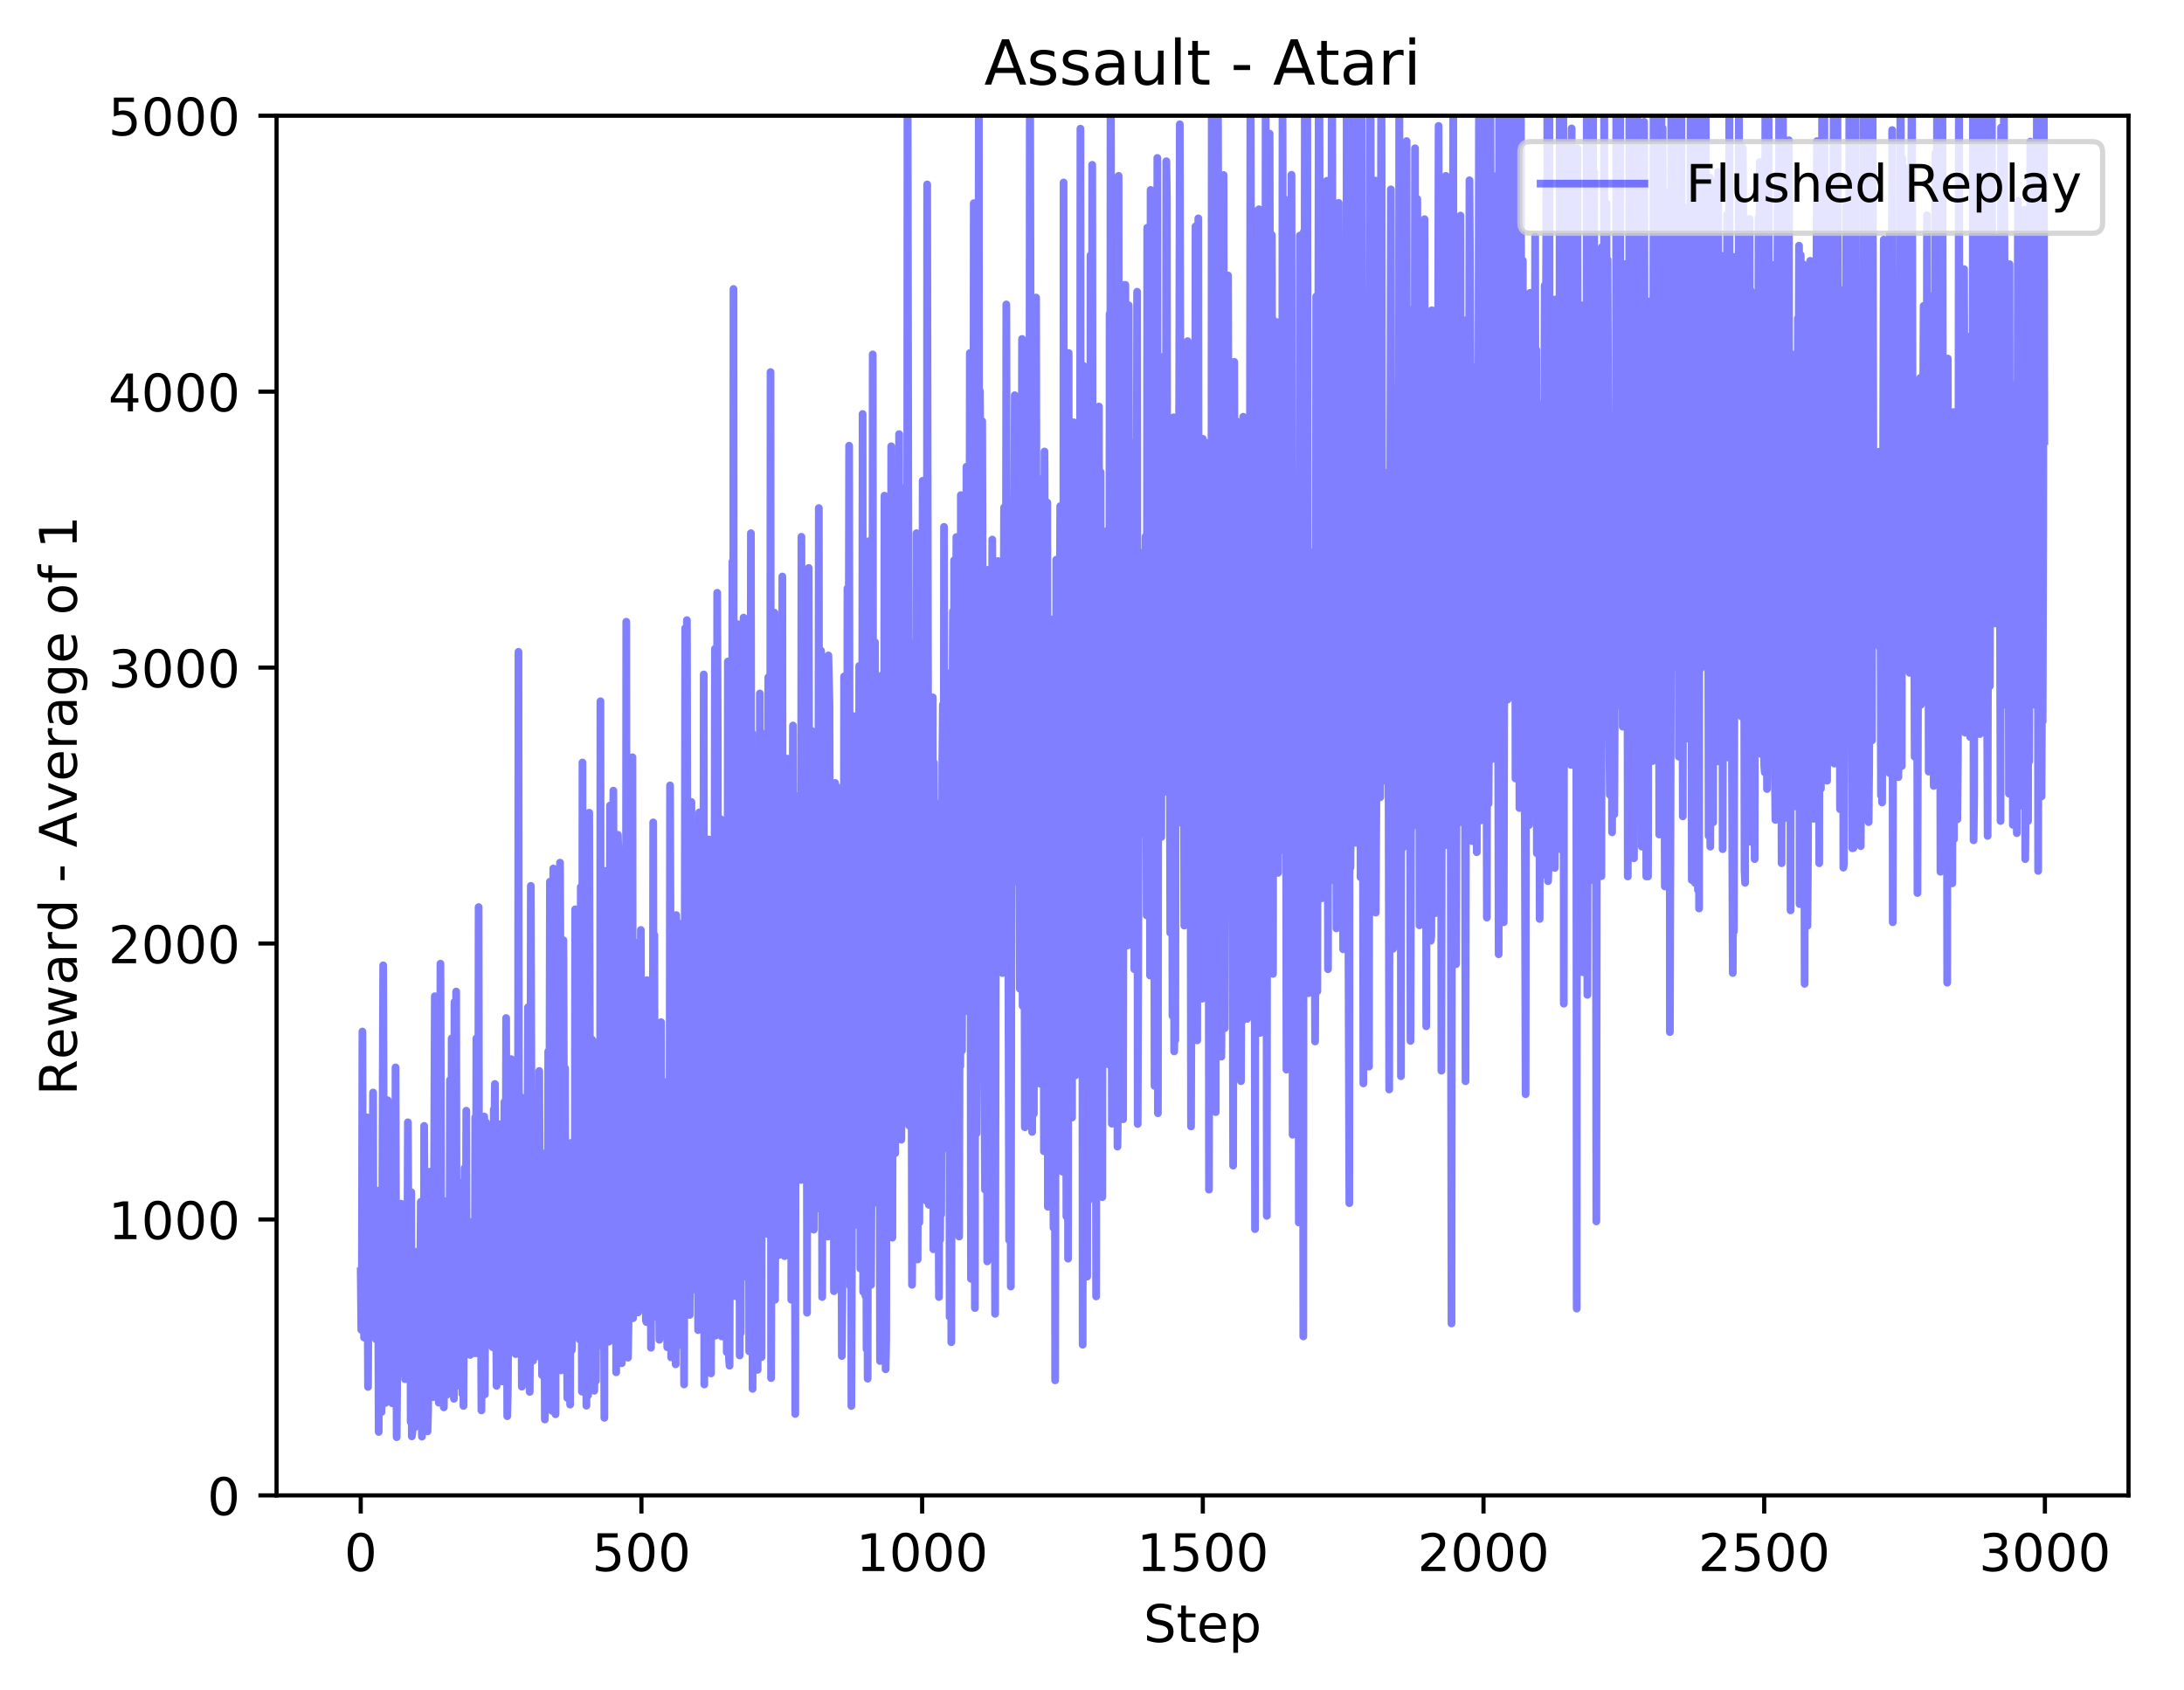 <?xml version="1.0" encoding="utf-8" standalone="no"?>
<!DOCTYPE svg PUBLIC "-//W3C//DTD SVG 1.1//EN"
  "http://www.w3.org/Graphics/SVG/1.1/DTD/svg11.dtd">
<!-- Created with matplotlib (https://matplotlib.org/) -->
<svg height="325.986pt" version="1.1" viewBox="0 0 421.148 325.986" width="421.148pt" xmlns="http://www.w3.org/2000/svg" xmlns:xlink="http://www.w3.org/1999/xlink">
 <defs>
  <style type="text/css">
*{stroke-linecap:butt;stroke-linejoin:round;}
  </style>
 </defs>
 <g id="figure_1">
  <g id="patch_1">
   <path d="M 0 325.986 
L 421.148 325.986 
L 421.148 0 
L 0 0 
z
" style="fill:#ffffff;"/>
  </g>
  <g id="axes_1">
   <g id="patch_2">
    <path d="M 53.328 288.43 
L 410.448 288.43 
L 410.448 22.318 
L 53.328 22.318 
z
" style="fill:#ffffff;"/>
   </g>
   <g id="matplotlib.axis_1">
    <g id="xtick_1">
     <g id="line2d_1">
      <defs>
       <path d="M 0 0 
L 0 3.5 
" id="m85348aa2e0" style="stroke:#000000;stroke-width:0.8;"/>
      </defs>
      <g>
       <use style="stroke:#000000;stroke-width:0.8;" x="69.561" xlink:href="#m85348aa2e0" y="288.43"/>
      </g>
     </g>
     <g id="text_1">
      <!-- 0 -->
      <defs>
       <path d="M 31.781 66.406 
Q 24.172 66.406 20.328 58.906 
Q 16.5 51.422 16.5 36.375 
Q 16.5 21.391 20.328 13.891 
Q 24.172 6.391 31.781 6.391 
Q 39.453 6.391 43.281 13.891 
Q 47.125 21.391 47.125 36.375 
Q 47.125 51.422 43.281 58.906 
Q 39.453 66.406 31.781 66.406 
z
M 31.781 74.219 
Q 44.047 74.219 50.516 64.516 
Q 56.984 54.828 56.984 36.375 
Q 56.984 17.969 50.516 8.266 
Q 44.047 -1.422 31.781 -1.422 
Q 19.531 -1.422 13.062 8.266 
Q 6.594 17.969 6.594 36.375 
Q 6.594 54.828 13.062 64.516 
Q 19.531 74.219 31.781 74.219 
z
" id="DejaVuSans-48"/>
      </defs>
      <g transform="translate(66.38 303.029)scale(0.1 -0.1)">
       <use xlink:href="#DejaVuSans-48"/>
      </g>
     </g>
    </g>
    <g id="xtick_2">
     <g id="line2d_2">
      <g>
       <use style="stroke:#000000;stroke-width:0.8;" x="123.688" xlink:href="#m85348aa2e0" y="288.43"/>
      </g>
     </g>
     <g id="text_2">
      <!-- 500 -->
      <defs>
       <path d="M 10.797 72.906 
L 49.516 72.906 
L 49.516 64.594 
L 19.828 64.594 
L 19.828 46.734 
Q 21.969 47.469 24.109 47.828 
Q 26.266 48.188 28.422 48.188 
Q 40.625 48.188 47.75 41.5 
Q 54.891 34.812 54.891 23.391 
Q 54.891 11.625 47.562 5.094 
Q 40.234 -1.422 26.906 -1.422 
Q 22.312 -1.422 17.547 -0.641 
Q 12.797 0.141 7.719 1.703 
L 7.719 11.625 
Q 12.109 9.234 16.797 8.062 
Q 21.484 6.891 26.703 6.891 
Q 35.156 6.891 40.078 11.328 
Q 45.016 15.766 45.016 23.391 
Q 45.016 31 40.078 35.438 
Q 35.156 39.891 26.703 39.891 
Q 22.75 39.891 18.812 39.016 
Q 14.891 38.141 10.797 36.281 
z
" id="DejaVuSans-53"/>
      </defs>
      <g transform="translate(114.144 303.029)scale(0.1 -0.1)">
       <use xlink:href="#DejaVuSans-53"/>
       <use x="63.623" xlink:href="#DejaVuSans-48"/>
       <use x="127.246" xlink:href="#DejaVuSans-48"/>
      </g>
     </g>
    </g>
    <g id="xtick_3">
     <g id="line2d_3">
      <g>
       <use style="stroke:#000000;stroke-width:0.8;" x="177.815" xlink:href="#m85348aa2e0" y="288.43"/>
      </g>
     </g>
     <g id="text_3">
      <!-- 1000 -->
      <defs>
       <path d="M 12.406 8.297 
L 28.516 8.297 
L 28.516 63.922 
L 10.984 60.406 
L 10.984 69.391 
L 28.422 72.906 
L 38.281 72.906 
L 38.281 8.297 
L 54.391 8.297 
L 54.391 0 
L 12.406 0 
z
" id="DejaVuSans-49"/>
      </defs>
      <g transform="translate(165.09 303.029)scale(0.1 -0.1)">
       <use xlink:href="#DejaVuSans-49"/>
       <use x="63.623" xlink:href="#DejaVuSans-48"/>
       <use x="127.246" xlink:href="#DejaVuSans-48"/>
       <use x="190.869" xlink:href="#DejaVuSans-48"/>
      </g>
     </g>
    </g>
    <g id="xtick_4">
     <g id="line2d_4">
      <g>
       <use style="stroke:#000000;stroke-width:0.8;" x="231.942" xlink:href="#m85348aa2e0" y="288.43"/>
      </g>
     </g>
     <g id="text_4">
      <!-- 1500 -->
      <g transform="translate(219.217 303.029)scale(0.1 -0.1)">
       <use xlink:href="#DejaVuSans-49"/>
       <use x="63.623" xlink:href="#DejaVuSans-53"/>
       <use x="127.246" xlink:href="#DejaVuSans-48"/>
       <use x="190.869" xlink:href="#DejaVuSans-48"/>
      </g>
     </g>
    </g>
    <g id="xtick_5">
     <g id="line2d_5">
      <g>
       <use style="stroke:#000000;stroke-width:0.8;" x="286.069" xlink:href="#m85348aa2e0" y="288.43"/>
      </g>
     </g>
     <g id="text_5">
      <!-- 2000 -->
      <defs>
       <path d="M 19.188 8.297 
L 53.609 8.297 
L 53.609 0 
L 7.328 0 
L 7.328 8.297 
Q 12.938 14.109 22.625 23.891 
Q 32.328 33.688 34.812 36.531 
Q 39.547 41.844 41.422 45.531 
Q 43.312 49.219 43.312 52.781 
Q 43.312 58.594 39.234 62.25 
Q 35.156 65.922 28.609 65.922 
Q 23.969 65.922 18.812 64.312 
Q 13.672 62.703 7.812 59.422 
L 7.812 69.391 
Q 13.766 71.781 18.938 73 
Q 24.125 74.219 28.422 74.219 
Q 39.75 74.219 46.484 68.547 
Q 53.219 62.891 53.219 53.422 
Q 53.219 48.922 51.531 44.891 
Q 49.859 40.875 45.406 35.406 
Q 44.188 33.984 37.641 27.219 
Q 31.109 20.453 19.188 8.297 
z
" id="DejaVuSans-50"/>
      </defs>
      <g transform="translate(273.344 303.029)scale(0.1 -0.1)">
       <use xlink:href="#DejaVuSans-50"/>
       <use x="63.623" xlink:href="#DejaVuSans-48"/>
       <use x="127.246" xlink:href="#DejaVuSans-48"/>
       <use x="190.869" xlink:href="#DejaVuSans-48"/>
      </g>
     </g>
    </g>
    <g id="xtick_6">
     <g id="line2d_6">
      <g>
       <use style="stroke:#000000;stroke-width:0.8;" x="340.197" xlink:href="#m85348aa2e0" y="288.43"/>
      </g>
     </g>
     <g id="text_6">
      <!-- 2500 -->
      <g transform="translate(327.472 303.029)scale(0.1 -0.1)">
       <use xlink:href="#DejaVuSans-50"/>
       <use x="63.623" xlink:href="#DejaVuSans-53"/>
       <use x="127.246" xlink:href="#DejaVuSans-48"/>
       <use x="190.869" xlink:href="#DejaVuSans-48"/>
      </g>
     </g>
    </g>
    <g id="xtick_7">
     <g id="line2d_7">
      <g>
       <use style="stroke:#000000;stroke-width:0.8;" x="394.324" xlink:href="#m85348aa2e0" y="288.43"/>
      </g>
     </g>
     <g id="text_7">
      <!-- 3000 -->
      <defs>
       <path d="M 40.578 39.312 
Q 47.656 37.797 51.625 33 
Q 55.609 28.219 55.609 21.188 
Q 55.609 10.406 48.188 4.484 
Q 40.766 -1.422 27.094 -1.422 
Q 22.516 -1.422 17.656 -0.516 
Q 12.797 0.391 7.625 2.203 
L 7.625 11.719 
Q 11.719 9.328 16.594 8.109 
Q 21.484 6.891 26.812 6.891 
Q 36.078 6.891 40.938 10.547 
Q 45.797 14.203 45.797 21.188 
Q 45.797 27.641 41.281 31.266 
Q 36.766 34.906 28.719 34.906 
L 20.219 34.906 
L 20.219 43.016 
L 29.109 43.016 
Q 36.375 43.016 40.234 45.922 
Q 44.094 48.828 44.094 54.297 
Q 44.094 59.906 40.109 62.906 
Q 36.141 65.922 28.719 65.922 
Q 24.656 65.922 20.016 65.031 
Q 15.375 64.156 9.812 62.312 
L 9.812 71.094 
Q 15.438 72.656 20.344 73.438 
Q 25.25 74.219 29.594 74.219 
Q 40.828 74.219 47.359 69.109 
Q 53.906 64.016 53.906 55.328 
Q 53.906 49.266 50.438 45.094 
Q 46.969 40.922 40.578 39.312 
z
" id="DejaVuSans-51"/>
      </defs>
      <g transform="translate(381.599 303.029)scale(0.1 -0.1)">
       <use xlink:href="#DejaVuSans-51"/>
       <use x="63.623" xlink:href="#DejaVuSans-48"/>
       <use x="127.246" xlink:href="#DejaVuSans-48"/>
       <use x="190.869" xlink:href="#DejaVuSans-48"/>
      </g>
     </g>
    </g>
    <g id="text_8">
     <!-- Step -->
     <defs>
      <path d="M 53.516 70.516 
L 53.516 60.891 
Q 47.906 63.578 42.922 64.891 
Q 37.938 66.219 33.297 66.219 
Q 25.25 66.219 20.875 63.094 
Q 16.5 59.969 16.5 54.203 
Q 16.5 49.359 19.406 46.891 
Q 22.312 44.438 30.422 42.922 
L 36.375 41.703 
Q 47.406 39.594 52.656 34.297 
Q 57.906 29 57.906 20.125 
Q 57.906 9.516 50.797 4.047 
Q 43.703 -1.422 29.984 -1.422 
Q 24.812 -1.422 18.969 -0.25 
Q 13.141 0.922 6.891 3.219 
L 6.891 13.375 
Q 12.891 10.016 18.656 8.297 
Q 24.422 6.594 29.984 6.594 
Q 38.422 6.594 43.016 9.906 
Q 47.609 13.234 47.609 19.391 
Q 47.609 24.75 44.312 27.781 
Q 41.016 30.812 33.5 32.328 
L 27.484 33.5 
Q 16.453 35.688 11.516 40.375 
Q 6.594 45.062 6.594 53.422 
Q 6.594 63.094 13.406 68.656 
Q 20.219 74.219 32.172 74.219 
Q 37.312 74.219 42.625 73.281 
Q 47.953 72.359 53.516 70.516 
z
" id="DejaVuSans-83"/>
      <path d="M 18.312 70.219 
L 18.312 54.688 
L 36.812 54.688 
L 36.812 47.703 
L 18.312 47.703 
L 18.312 18.016 
Q 18.312 11.328 20.141 9.422 
Q 21.969 7.516 27.594 7.516 
L 36.812 7.516 
L 36.812 0 
L 27.594 0 
Q 17.188 0 13.234 3.875 
Q 9.281 7.766 9.281 18.016 
L 9.281 47.703 
L 2.688 47.703 
L 2.688 54.688 
L 9.281 54.688 
L 9.281 70.219 
z
" id="DejaVuSans-116"/>
      <path d="M 56.203 29.594 
L 56.203 25.203 
L 14.891 25.203 
Q 15.484 15.922 20.484 11.062 
Q 25.484 6.203 34.422 6.203 
Q 39.594 6.203 44.453 7.469 
Q 49.312 8.734 54.109 11.281 
L 54.109 2.781 
Q 49.266 0.734 44.188 -0.344 
Q 39.109 -1.422 33.891 -1.422 
Q 20.797 -1.422 13.156 6.188 
Q 5.516 13.812 5.516 26.812 
Q 5.516 40.234 12.766 48.109 
Q 20.016 56 32.328 56 
Q 43.359 56 49.781 48.891 
Q 56.203 41.797 56.203 29.594 
z
M 47.219 32.234 
Q 47.125 39.594 43.094 43.984 
Q 39.062 48.391 32.422 48.391 
Q 24.906 48.391 20.391 44.141 
Q 15.875 39.891 15.188 32.172 
z
" id="DejaVuSans-101"/>
      <path d="M 18.109 8.203 
L 18.109 -20.797 
L 9.078 -20.797 
L 9.078 54.688 
L 18.109 54.688 
L 18.109 46.391 
Q 20.953 51.266 25.266 53.625 
Q 29.594 56 35.594 56 
Q 45.562 56 51.781 48.094 
Q 58.016 40.188 58.016 27.297 
Q 58.016 14.406 51.781 6.484 
Q 45.562 -1.422 35.594 -1.422 
Q 29.594 -1.422 25.266 0.953 
Q 20.953 3.328 18.109 8.203 
z
M 48.688 27.297 
Q 48.688 37.203 44.609 42.844 
Q 40.531 48.484 33.406 48.484 
Q 26.266 48.484 22.188 42.844 
Q 18.109 37.203 18.109 27.297 
Q 18.109 17.391 22.188 11.75 
Q 26.266 6.109 33.406 6.109 
Q 40.531 6.109 44.609 11.75 
Q 48.688 17.391 48.688 27.297 
z
" id="DejaVuSans-112"/>
     </defs>
     <g transform="translate(220.503 316.707)scale(0.1 -0.1)">
      <use xlink:href="#DejaVuSans-83"/>
      <use x="63.477" xlink:href="#DejaVuSans-116"/>
      <use x="102.686" xlink:href="#DejaVuSans-101"/>
      <use x="164.209" xlink:href="#DejaVuSans-112"/>
     </g>
    </g>
   </g>
   <g id="matplotlib.axis_2">
    <g id="ytick_1">
     <g id="line2d_8">
      <defs>
       <path d="M 0 0 
L -3.5 0 
" id="ma6daeb454d" style="stroke:#000000;stroke-width:0.8;"/>
      </defs>
      <g>
       <use style="stroke:#000000;stroke-width:0.8;" x="53.328" xlink:href="#ma6daeb454d" y="288.43"/>
      </g>
     </g>
     <g id="text_9">
      <!-- 0 -->
      <g transform="translate(39.966 292.229)scale(0.1 -0.1)">
       <use xlink:href="#DejaVuSans-48"/>
      </g>
     </g>
    </g>
    <g id="ytick_2">
     <g id="line2d_9">
      <g>
       <use style="stroke:#000000;stroke-width:0.8;" x="53.328" xlink:href="#ma6daeb454d" y="235.208"/>
      </g>
     </g>
     <g id="text_10">
      <!-- 1000 -->
      <g transform="translate(20.878 239.007)scale(0.1 -0.1)">
       <use xlink:href="#DejaVuSans-49"/>
       <use x="63.623" xlink:href="#DejaVuSans-48"/>
       <use x="127.246" xlink:href="#DejaVuSans-48"/>
       <use x="190.869" xlink:href="#DejaVuSans-48"/>
      </g>
     </g>
    </g>
    <g id="ytick_3">
     <g id="line2d_10">
      <g>
       <use style="stroke:#000000;stroke-width:0.8;" x="53.328" xlink:href="#ma6daeb454d" y="181.985"/>
      </g>
     </g>
     <g id="text_11">
      <!-- 2000 -->
      <g transform="translate(20.878 185.785)scale(0.1 -0.1)">
       <use xlink:href="#DejaVuSans-50"/>
       <use x="63.623" xlink:href="#DejaVuSans-48"/>
       <use x="127.246" xlink:href="#DejaVuSans-48"/>
       <use x="190.869" xlink:href="#DejaVuSans-48"/>
      </g>
     </g>
    </g>
    <g id="ytick_4">
     <g id="line2d_11">
      <g>
       <use style="stroke:#000000;stroke-width:0.8;" x="53.328" xlink:href="#ma6daeb454d" y="128.763"/>
      </g>
     </g>
     <g id="text_12">
      <!-- 3000 -->
      <g transform="translate(20.878 132.562)scale(0.1 -0.1)">
       <use xlink:href="#DejaVuSans-51"/>
       <use x="63.623" xlink:href="#DejaVuSans-48"/>
       <use x="127.246" xlink:href="#DejaVuSans-48"/>
       <use x="190.869" xlink:href="#DejaVuSans-48"/>
      </g>
     </g>
    </g>
    <g id="ytick_5">
     <g id="line2d_12">
      <g>
       <use style="stroke:#000000;stroke-width:0.8;" x="53.328" xlink:href="#ma6daeb454d" y="75.541"/>
      </g>
     </g>
     <g id="text_13">
      <!-- 4000 -->
      <defs>
       <path d="M 37.797 64.312 
L 12.891 25.391 
L 37.797 25.391 
z
M 35.203 72.906 
L 47.609 72.906 
L 47.609 25.391 
L 58.016 25.391 
L 58.016 17.188 
L 47.609 17.188 
L 47.609 0 
L 37.797 0 
L 37.797 17.188 
L 4.891 17.188 
L 4.891 26.703 
z
" id="DejaVuSans-52"/>
      </defs>
      <g transform="translate(20.878 79.34)scale(0.1 -0.1)">
       <use xlink:href="#DejaVuSans-52"/>
       <use x="63.623" xlink:href="#DejaVuSans-48"/>
       <use x="127.246" xlink:href="#DejaVuSans-48"/>
       <use x="190.869" xlink:href="#DejaVuSans-48"/>
      </g>
     </g>
    </g>
    <g id="ytick_6">
     <g id="line2d_13">
      <g>
       <use style="stroke:#000000;stroke-width:0.8;" x="53.328" xlink:href="#ma6daeb454d" y="22.318"/>
      </g>
     </g>
     <g id="text_14">
      <!-- 5000 -->
      <g transform="translate(20.878 26.117)scale(0.1 -0.1)">
       <use xlink:href="#DejaVuSans-53"/>
       <use x="63.623" xlink:href="#DejaVuSans-48"/>
       <use x="127.246" xlink:href="#DejaVuSans-48"/>
       <use x="190.869" xlink:href="#DejaVuSans-48"/>
      </g>
     </g>
    </g>
    <g id="text_15">
     <!-- Reward - Average of 1 -->
     <defs>
      <path d="M 44.391 34.188 
Q 47.562 33.109 50.562 29.594 
Q 53.562 26.078 56.594 19.922 
L 66.609 0 
L 56 0 
L 46.688 18.703 
Q 43.062 26.031 39.672 28.422 
Q 36.281 30.812 30.422 30.812 
L 19.672 30.812 
L 19.672 0 
L 9.812 0 
L 9.812 72.906 
L 32.078 72.906 
Q 44.578 72.906 50.734 67.672 
Q 56.891 62.453 56.891 51.906 
Q 56.891 45.016 53.688 40.469 
Q 50.484 35.938 44.391 34.188 
z
M 19.672 64.797 
L 19.672 38.922 
L 32.078 38.922 
Q 39.203 38.922 42.844 42.219 
Q 46.484 45.516 46.484 51.906 
Q 46.484 58.297 42.844 61.547 
Q 39.203 64.797 32.078 64.797 
z
" id="DejaVuSans-82"/>
      <path d="M 4.203 54.688 
L 13.188 54.688 
L 24.422 12.016 
L 35.594 54.688 
L 46.188 54.688 
L 57.422 12.016 
L 68.609 54.688 
L 77.594 54.688 
L 63.281 0 
L 52.688 0 
L 40.922 44.828 
L 29.109 0 
L 18.5 0 
z
" id="DejaVuSans-119"/>
      <path d="M 34.281 27.484 
Q 23.391 27.484 19.188 25 
Q 14.984 22.516 14.984 16.5 
Q 14.984 11.719 18.141 8.906 
Q 21.297 6.109 26.703 6.109 
Q 34.188 6.109 38.703 11.406 
Q 43.219 16.703 43.219 25.484 
L 43.219 27.484 
z
M 52.203 31.203 
L 52.203 0 
L 43.219 0 
L 43.219 8.297 
Q 40.141 3.328 35.547 0.953 
Q 30.953 -1.422 24.312 -1.422 
Q 15.922 -1.422 10.953 3.297 
Q 6 8.016 6 15.922 
Q 6 25.141 12.172 29.828 
Q 18.359 34.516 30.609 34.516 
L 43.219 34.516 
L 43.219 35.406 
Q 43.219 41.609 39.141 45 
Q 35.062 48.391 27.688 48.391 
Q 23 48.391 18.547 47.266 
Q 14.109 46.141 10.016 43.891 
L 10.016 52.203 
Q 14.938 54.109 19.578 55.047 
Q 24.219 56 28.609 56 
Q 40.484 56 46.344 49.844 
Q 52.203 43.703 52.203 31.203 
z
" id="DejaVuSans-97"/>
      <path d="M 41.109 46.297 
Q 39.594 47.172 37.812 47.578 
Q 36.031 48 33.891 48 
Q 26.266 48 22.188 43.047 
Q 18.109 38.094 18.109 28.812 
L 18.109 0 
L 9.078 0 
L 9.078 54.688 
L 18.109 54.688 
L 18.109 46.188 
Q 20.953 51.172 25.484 53.578 
Q 30.031 56 36.531 56 
Q 37.453 56 38.578 55.875 
Q 39.703 55.766 41.062 55.516 
z
" id="DejaVuSans-114"/>
      <path d="M 45.406 46.391 
L 45.406 75.984 
L 54.391 75.984 
L 54.391 0 
L 45.406 0 
L 45.406 8.203 
Q 42.578 3.328 38.25 0.953 
Q 33.938 -1.422 27.875 -1.422 
Q 17.969 -1.422 11.734 6.484 
Q 5.516 14.406 5.516 27.297 
Q 5.516 40.188 11.734 48.094 
Q 17.969 56 27.875 56 
Q 33.938 56 38.25 53.625 
Q 42.578 51.266 45.406 46.391 
z
M 14.797 27.297 
Q 14.797 17.391 18.875 11.75 
Q 22.953 6.109 30.078 6.109 
Q 37.203 6.109 41.297 11.75 
Q 45.406 17.391 45.406 27.297 
Q 45.406 37.203 41.297 42.844 
Q 37.203 48.484 30.078 48.484 
Q 22.953 48.484 18.875 42.844 
Q 14.797 37.203 14.797 27.297 
z
" id="DejaVuSans-100"/>
      <path id="DejaVuSans-32"/>
      <path d="M 4.891 31.391 
L 31.203 31.391 
L 31.203 23.391 
L 4.891 23.391 
z
" id="DejaVuSans-45"/>
      <path d="M 34.188 63.188 
L 20.797 26.906 
L 47.609 26.906 
z
M 28.609 72.906 
L 39.797 72.906 
L 67.578 0 
L 57.328 0 
L 50.688 18.703 
L 17.828 18.703 
L 11.188 0 
L 0.781 0 
z
" id="DejaVuSans-65"/>
      <path d="M 2.984 54.688 
L 12.5 54.688 
L 29.594 8.797 
L 46.688 54.688 
L 56.203 54.688 
L 35.688 0 
L 23.484 0 
z
" id="DejaVuSans-118"/>
      <path d="M 45.406 27.984 
Q 45.406 37.75 41.375 43.109 
Q 37.359 48.484 30.078 48.484 
Q 22.859 48.484 18.828 43.109 
Q 14.797 37.75 14.797 27.984 
Q 14.797 18.266 18.828 12.891 
Q 22.859 7.516 30.078 7.516 
Q 37.359 7.516 41.375 12.891 
Q 45.406 18.266 45.406 27.984 
z
M 54.391 6.781 
Q 54.391 -7.172 48.188 -13.984 
Q 42 -20.797 29.203 -20.797 
Q 24.469 -20.797 20.266 -20.094 
Q 16.062 -19.391 12.109 -17.922 
L 12.109 -9.188 
Q 16.062 -11.328 19.922 -12.344 
Q 23.781 -13.375 27.781 -13.375 
Q 36.625 -13.375 41.016 -8.766 
Q 45.406 -4.156 45.406 5.172 
L 45.406 9.625 
Q 42.625 4.781 38.281 2.391 
Q 33.938 0 27.875 0 
Q 17.828 0 11.672 7.656 
Q 5.516 15.328 5.516 27.984 
Q 5.516 40.672 11.672 48.328 
Q 17.828 56 27.875 56 
Q 33.938 56 38.281 53.609 
Q 42.625 51.219 45.406 46.391 
L 45.406 54.688 
L 54.391 54.688 
z
" id="DejaVuSans-103"/>
      <path d="M 30.609 48.391 
Q 23.391 48.391 19.188 42.75 
Q 14.984 37.109 14.984 27.297 
Q 14.984 17.484 19.156 11.844 
Q 23.344 6.203 30.609 6.203 
Q 37.797 6.203 41.984 11.859 
Q 46.188 17.531 46.188 27.297 
Q 46.188 37.016 41.984 42.703 
Q 37.797 48.391 30.609 48.391 
z
M 30.609 56 
Q 42.328 56 49.016 48.375 
Q 55.719 40.766 55.719 27.297 
Q 55.719 13.875 49.016 6.219 
Q 42.328 -1.422 30.609 -1.422 
Q 18.844 -1.422 12.172 6.219 
Q 5.516 13.875 5.516 27.297 
Q 5.516 40.766 12.172 48.375 
Q 18.844 56 30.609 56 
z
" id="DejaVuSans-111"/>
      <path d="M 37.109 75.984 
L 37.109 68.5 
L 28.516 68.5 
Q 23.688 68.5 21.797 66.547 
Q 19.922 64.594 19.922 59.516 
L 19.922 54.688 
L 34.719 54.688 
L 34.719 47.703 
L 19.922 47.703 
L 19.922 0 
L 10.891 0 
L 10.891 47.703 
L 2.297 47.703 
L 2.297 54.688 
L 10.891 54.688 
L 10.891 58.5 
Q 10.891 67.625 15.141 71.797 
Q 19.391 75.984 28.609 75.984 
z
" id="DejaVuSans-102"/>
     </defs>
     <g transform="translate(14.798 211.287)rotate(-90)scale(0.1 -0.1)">
      <use xlink:href="#DejaVuSans-82"/>
      <use x="69.42" xlink:href="#DejaVuSans-101"/>
      <use x="130.943" xlink:href="#DejaVuSans-119"/>
      <use x="212.73" xlink:href="#DejaVuSans-97"/>
      <use x="274.01" xlink:href="#DejaVuSans-114"/>
      <use x="315.107" xlink:href="#DejaVuSans-100"/>
      <use x="378.584" xlink:href="#DejaVuSans-32"/>
      <use x="410.371" xlink:href="#DejaVuSans-45"/>
      <use x="446.455" xlink:href="#DejaVuSans-32"/>
      <use x="478.242" xlink:href="#DejaVuSans-65"/>
      <use x="546.572" xlink:href="#DejaVuSans-118"/>
      <use x="605.752" xlink:href="#DejaVuSans-101"/>
      <use x="667.275" xlink:href="#DejaVuSans-114"/>
      <use x="708.389" xlink:href="#DejaVuSans-97"/>
      <use x="769.668" xlink:href="#DejaVuSans-103"/>
      <use x="833.145" xlink:href="#DejaVuSans-101"/>
      <use x="894.668" xlink:href="#DejaVuSans-32"/>
      <use x="926.455" xlink:href="#DejaVuSans-111"/>
      <use x="987.637" xlink:href="#DejaVuSans-102"/>
      <use x="1022.842" xlink:href="#DejaVuSans-32"/>
      <use x="1054.629" xlink:href="#DejaVuSans-49"/>
     </g>
    </g>
   </g>
   <g id="line2d_14">
    <path clip-path="url(#p452860353d)" d="M 69.561 245.214 
L 69.669 256.497 
L 69.777 249.258 
L 69.886 198.963 
L 69.994 249.205 
L 70.102 229.673 
L 70.21 257.987 
L 70.319 255.113 
L 70.427 256.922 
L 70.535 238.348 
L 70.643 248.833 
L 70.752 215.515 
L 70.968 267.514 
L 71.185 220.039 
L 71.293 255.166 
L 71.401 224.191 
L 71.509 252.611 
L 71.618 252.186 
L 71.942 210.725 
L 72.051 256.976 
L 72.159 256.337 
L 72.267 257.295 
L 72.375 250.323 
L 72.484 258.306 
L 72.592 229.619 
L 72.7 253.516 
L 72.808 253.303 
L 72.917 247.662 
L 73.025 276.189 
L 73.133 247.023 
L 73.241 251.973 
L 73.35 248.567 
L 73.458 234.516 
L 73.566 272.357 
L 73.891 186.19 
L 74.108 259.371 
L 74.216 234.835 
L 74.324 270.601 
L 74.432 247.236 
L 74.541 258.306 
L 74.649 246.438 
L 74.757 212.216 
L 74.974 270.228 
L 75.19 245.48 
L 75.298 262.617 
L 75.407 236.538 
L 75.623 270.654 
L 75.731 267.088 
L 75.84 220.252 
L 76.056 255.485 
L 76.164 254.581 
L 76.273 205.882 
L 76.489 277.2 
L 76.706 251.92 
L 76.814 254.368 
L 76.922 246.863 
L 77.03 261.18 
L 77.139 242.286 
L 77.247 248.567 
L 77.355 232.174 
L 77.572 264.799 
L 77.788 247.875 
L 77.896 259.051 
L 78.005 250.216 
L 78.113 266.023 
L 78.329 250.908 
L 78.438 243.138 
L 78.546 246.384 
L 78.654 216.473 
L 78.871 259.051 
L 78.979 261.553 
L 79.087 232.227 
L 79.195 274.273 
L 79.304 229.939 
L 79.412 277.041 
L 79.52 276.295 
L 79.628 259.85 
L 79.737 271.346 
L 79.845 271.026 
L 79.953 275.337 
L 80.062 272.57 
L 80.17 254.687 
L 80.278 264.693 
L 80.386 246.651 
L 80.495 262.404 
L 80.603 241.328 
L 80.711 245.267 
L 80.928 262.937 
L 81.144 231.801 
L 81.252 245.16 
L 81.361 277.094 
L 81.577 248.194 
L 81.685 269.962 
L 81.794 217.165 
L 82.01 268.046 
L 82.118 262.83 
L 82.227 257.455 
L 82.335 260.542 
L 82.443 276.083 
L 82.551 272.144 
L 82.66 247.396 
L 82.768 264.374 
L 82.876 226 
L 82.984 251.228 
L 83.201 229.673 
L 83.417 259.796 
L 83.526 269.483 
L 83.85 192.151 
L 83.959 264.959 
L 84.175 254.421 
L 84.283 236.645 
L 84.608 270.547 
L 84.825 254.421 
L 84.933 185.871 
L 85.149 262.99 
L 85.366 245.001 
L 85.582 271.452 
L 85.691 253.037 
L 85.799 258.892 
L 85.907 244.362 
L 86.124 269.057 
L 86.232 261.287 
L 86.34 231.535 
L 86.557 266.928 
L 86.665 251.92 
L 86.773 208.33 
L 86.99 251.547 
L 87.098 200.294 
L 87.423 257.721 
L 87.531 269.802 
L 87.639 193.268 
L 87.856 267.088 
L 87.964 191.246 
L 88.072 264.799 
L 88.181 256.443 
L 88.289 258.306 
L 88.397 237.124 
L 88.505 245.746 
L 88.614 267.301 
L 88.83 228.289 
L 88.938 228.182 
L 89.155 268.898 
L 89.263 257.987 
L 89.371 271.186 
L 89.588 225.308 
L 89.696 229.14 
L 89.804 250.642 
L 89.913 214.238 
L 90.021 260.063 
L 90.129 249.791 
L 90.237 254.794 
L 90.346 235.58 
L 90.454 237.816 
L 90.562 243.298 
L 90.67 261.34 
L 90.779 247.928 
L 90.887 249.418 
L 90.995 244.522 
L 91.212 251.387 
L 91.32 250.695 
L 91.428 236.379 
L 91.536 261.021 
L 91.645 215.515 
L 91.753 261.021 
L 91.861 200.294 
L 91.969 220.252 
L 92.078 215.409 
L 92.186 240.956 
L 92.294 174.96 
L 92.403 255.698 
L 92.511 245.639 
L 92.619 253.623 
L 92.727 250.962 
L 92.836 272.038 
L 92.944 252.186 
L 93.052 266.502 
L 93.16 239.412 
L 93.269 243.244 
L 93.377 215.356 
L 93.485 268.951 
L 93.702 216.473 
L 93.81 256.922 
L 93.918 231.429 
L 94.135 257.987 
L 94.351 227.65 
L 94.568 239.785 
L 94.676 230.258 
L 95.001 259.85 
L 95.217 213.972 
L 95.325 219.507 
L 95.434 209.076 
L 95.758 267.301 
L 95.867 244.043 
L 95.975 264.427 
L 96.083 216.793 
L 96.191 262.298 
L 96.3 225.362 
L 96.516 246.863 
L 96.841 266.449 
L 97.057 255.539 
L 97.274 212.535 
L 97.382 251.547 
L 97.49 240.37 
L 97.599 196.355 
L 97.815 273.155 
L 97.923 267.993 
L 98.14 240.424 
L 98.248 252.505 
L 98.356 236.219 
L 98.465 254.208 
L 98.573 204.286 
L 98.79 251.92 
L 98.898 207 
L 99.114 242.02 
L 99.223 250.216 
L 99.331 215.409 
L 99.439 261.18 
L 99.547 259.317 
L 99.764 235.953 
L 99.872 240.796 
L 99.98 125.729 
L 100.089 238.561 
L 100.197 236.485 
L 100.305 244.575 
L 100.413 225.468 
L 100.63 267.46 
L 100.738 211.737 
L 100.955 253.09 
L 101.063 247.662 
L 101.171 226.745 
L 101.279 253.516 
L 101.388 251.494 
L 101.496 230.258 
L 101.604 254.155 
L 101.821 194.28 
L 102.037 256.284 
L 102.145 268.472 
L 102.254 252.718 
L 102.362 170.862 
L 102.578 248.779 
L 102.795 262.458 
L 102.903 240.104 
L 103.12 247.768 
L 103.228 238.348 
L 103.336 243.351 
L 103.444 223.233 
L 103.661 260.009 
L 103.769 261.606 
L 103.877 247.236 
L 103.986 206.574 
L 104.202 257.614 
L 104.31 229.673 
L 104.527 265.225 
L 104.852 222.488 
L 105.068 273.794 
L 105.177 237.337 
L 105.285 266.981 
L 105.393 232.493 
L 105.501 233.132 
L 105.61 253.303 
L 105.718 202.795 
L 105.826 224.191 
L 105.934 220.784 
L 106.043 170.064 
L 106.151 264.693 
L 106.367 248.034 
L 106.476 272.144 
L 106.692 167.509 
L 106.909 254.953 
L 107.017 226.958 
L 107.125 272.783 
L 107.233 207 
L 107.342 252.345 
L 107.45 242.02 
L 107.558 264.214 
L 107.666 224.244 
L 107.883 263.416 
L 107.991 166.391 
L 108.099 193.481 
L 108.208 264.32 
L 108.316 212.854 
L 108.532 244.468 
L 108.641 181.347 
L 108.857 249.152 
L 108.965 206.042 
L 109.074 258.413 
L 109.29 249.205 
L 109.398 269.643 
L 109.615 244.202 
L 109.723 248.886 
L 109.831 242.765 
L 109.94 270.92 
L 110.048 220.465 
L 110.264 260.435 
L 110.589 240.849 
L 110.806 253.516 
L 110.914 175.386 
L 111.13 244.681 
L 111.239 243.404 
L 111.347 238.933 
L 111.564 252.558 
L 111.672 229.885 
L 111.78 258.359 
L 111.997 171.075 
L 112.213 268.419 
L 112.321 147.071 
L 112.43 248.46 
L 112.538 242.073 
L 112.646 252.824 
L 112.754 246.384 
L 112.863 194.759 
L 112.971 204.392 
L 113.079 271.133 
L 113.296 231.961 
L 113.404 269.11 
L 113.512 264.586 
L 113.62 156.758 
L 113.837 236.964 
L 113.945 241.701 
L 114.053 238.082 
L 114.162 200.507 
L 114.486 265.438 
L 114.595 268.259 
L 114.703 258.732 
L 114.811 209.288 
L 114.919 266.343 
L 115.028 239.678 
L 115.136 250.376 
L 115.244 201.039 
L 115.461 246.81 
L 115.569 234.622 
L 115.677 259.477 
L 115.785 135.256 
L 115.894 246.118 
L 116.002 185.498 
L 116.218 230.364 
L 116.327 233.877 
L 116.435 244.788 
L 116.543 273.475 
L 116.651 167.988 
L 116.868 254.048 
L 116.976 238.348 
L 117.084 187.467 
L 117.193 238.774 
L 117.301 237.017 
L 117.409 258.785 
L 117.626 155.374 
L 117.842 239.412 
L 117.951 209.661 
L 118.059 236.485 
L 118.275 152.5 
L 118.492 253.995 
L 118.708 169.691 
L 118.817 264.693 
L 119.033 223.392 
L 119.141 161.016 
L 119.25 164.103 
L 119.466 254.581 
L 119.574 240.477 
L 119.683 179.644 
L 119.899 262.937 
L 120.007 239.04 
L 120.224 253.516 
L 120.332 239.625 
L 120.44 209.874 
L 120.549 261.5 
L 120.657 247.715 
L 120.765 119.928 
L 120.873 235.208 
L 120.982 217.964 
L 121.09 261.872 
L 121.198 255.592 
L 121.415 207.958 
L 121.523 230.577 
L 121.631 181.293 
L 121.739 233.079 
L 121.848 227.863 
L 121.956 146.06 
L 122.064 254.261 
L 122.281 211.311 
L 122.605 249.152 
L 122.714 241.328 
L 122.93 181.826 
L 123.038 253.144 
L 123.147 224.244 
L 123.255 237.975 
L 123.58 179.377 
L 123.688 217.325 
L 123.796 206.734 
L 124.013 242.872 
L 124.229 220.784 
L 124.338 226.053 
L 124.554 254.74 
L 124.662 255.006 
L 124.771 189.064 
L 125.095 251.76 
L 125.204 223.605 
L 125.312 225.042 
L 125.42 221.263 
L 125.528 259.956 
L 125.637 212.854 
L 125.745 218.762 
L 125.853 231.748 
L 125.961 158.621 
L 126.07 227.437 
L 126.178 180.335 
L 126.286 250.429 
L 126.503 216.154 
L 126.611 254.048 
L 126.827 231.163 
L 126.936 251.121 
L 127.044 245.001 
L 127.152 258.413 
L 127.26 240.849 
L 127.369 249.365 
L 127.477 197.154 
L 127.585 245.746 
L 127.693 230.524 
L 127.802 253.09 
L 128.018 208.65 
L 128.235 255.911 
L 128.451 213.174 
L 128.668 259.85 
L 128.776 222.434 
L 128.992 256.071 
L 129.101 237.39 
L 129.209 151.489 
L 129.317 184.913 
L 129.425 261.819 
L 129.75 183.209 
L 129.858 221.476 
L 129.967 199.229 
L 130.291 263.149 
L 130.4 176.503 
L 130.616 259.584 
L 130.725 203.061 
L 130.941 233.398 
L 131.049 237.496 
L 131.158 247.236 
L 131.266 178.207 
L 131.374 237.283 
L 131.482 214.877 
L 131.591 230.79 
L 131.699 209.076 
L 131.915 267.035 
L 132.132 121.152 
L 132.348 240.903 
L 132.457 119.609 
L 132.673 229.726 
L 132.781 230.897 
L 132.89 230.364 
L 132.998 253.623 
L 133.106 224.35 
L 133.323 154.682 
L 133.431 220.731 
L 133.539 216.74 
L 133.647 172.139 
L 133.756 237.603 
L 133.864 163.091 
L 134.08 193.215 
L 134.297 248.886 
L 134.405 248.034 
L 134.513 207 
L 134.622 256.55 
L 134.73 225.841 
L 134.838 156.705 
L 134.946 238.561 
L 135.163 206.893 
L 135.271 203.487 
L 135.379 252.132 
L 135.596 210.566 
L 135.704 130.093 
L 135.812 267.035 
L 135.921 190.394 
L 136.137 256.071 
L 136.245 185.817 
L 136.462 215.143 
L 136.57 227.011 
L 136.678 161.92 
L 136.787 252.984 
L 136.895 192.364 
L 137.112 264.906 
L 137.328 171.82 
L 137.545 233.451 
L 137.653 228.768 
L 137.761 197.207 
L 137.869 125.144 
L 137.978 257.614 
L 138.086 142.281 
L 138.194 236.113 
L 138.302 114.34 
L 138.411 142.973 
L 138.519 242.819 
L 138.735 183.955 
L 138.844 211.524 
L 138.952 157.982 
L 139.168 257.774 
L 139.277 168.36 
L 139.385 211.79 
L 139.493 206.893 
L 139.601 241.222 
L 139.71 218.177 
L 139.818 231.216 
L 140.034 162.559 
L 140.143 260.808 
L 140.251 224.137 
L 140.359 127.592 
L 140.576 262.138 
L 140.684 263.416 
L 140.9 177.249 
L 141.009 226.266 
L 141.117 216.952 
L 141.225 108.326 
L 141.333 212.056 
L 141.442 55.742 
L 141.55 239.199 
L 141.658 132.009 
L 141.766 250.004 
L 141.875 213.28 
L 141.983 245.852 
L 142.091 142.281 
L 142.199 178.419 
L 142.308 120.407 
L 142.416 245.32 
L 142.524 149.626 
L 142.632 261.446 
L 142.741 205.51 
L 142.849 257.082 
L 143.065 124.931 
L 143.282 230.418 
L 143.39 119.13 
L 143.499 245.32 
L 143.607 185.604 
L 143.823 246.225 
L 143.932 214.877 
L 144.04 136.321 
L 144.148 236.059 
L 144.256 174.8 
L 144.365 195.184 
L 144.473 260.648 
L 144.581 184.221 
L 144.689 189.862 
L 144.798 102.844 
L 144.906 186.083 
L 145.014 141.377 
L 145.122 267.886 
L 145.231 166.71 
L 145.339 221.476 
L 145.447 154.948 
L 145.664 177.089 
L 145.88 260.808 
L 145.988 163.145 
L 146.097 264.214 
L 146.205 198.058 
L 146.313 233.771 
L 146.421 232.866 
L 146.53 133.766 
L 146.638 246.384 
L 146.746 175.492 
L 146.854 261.766 
L 146.963 160.59 
L 147.071 211.63 
L 147.179 152.873 
L 147.396 228.076 
L 147.504 232.014 
L 147.612 141.483 
L 147.937 221.37 
L 148.045 238.029 
L 148.153 130.626 
L 148.37 232.493 
L 148.478 214.291 
L 148.586 71.762 
L 148.695 265.811 
L 149.019 149.307 
L 149.128 244.149 
L 149.236 234.143 
L 149.344 118.172 
L 149.453 250.695 
L 149.561 227.597 
L 149.777 240.051 
L 149.886 234.196 
L 149.994 210.3 
L 150.21 242.073 
L 150.319 144.57 
L 150.427 199.655 
L 150.535 182.997 
L 150.643 146.859 
L 150.752 241.275 
L 150.86 111.2 
L 150.968 224.563 
L 151.076 184.434 
L 151.293 242.286 
L 151.509 157.45 
L 151.618 215.941 
L 151.834 146.326 
L 152.051 201.944 
L 152.159 184.114 
L 152.267 189.33 
L 152.375 218.123 
L 152.484 173.31 
L 152.592 250.695 
L 152.808 160.909 
L 152.917 139.94 
L 153.133 241.594 
L 153.241 196.568 
L 153.35 272.73 
L 153.458 153.511 
L 153.674 217.272 
L 153.783 202.742 
L 153.891 208.49 
L 153.999 221.955 
L 154.107 211.577 
L 154.216 224.776 
L 154.324 221.955 
L 154.432 227.597 
L 154.54 103.536 
L 154.649 177.568 
L 154.757 136.214 
L 154.973 211.204 
L 155.19 126.74 
L 155.406 166.338 
L 155.515 128.071 
L 155.623 253.197 
L 155.731 179.59 
L 155.84 212.322 
L 155.948 109.55 
L 156.164 218.815 
L 156.273 216.793 
L 156.381 232.813 
L 156.489 140.951 
L 156.597 152.926 
L 156.706 207.958 
L 156.814 168.839 
L 156.922 237.177 
L 157.03 174.481 
L 157.139 193.694 
L 157.247 233.238 
L 157.463 168.201 
L 157.572 218.549 
L 157.68 164.103 
L 157.788 179.111 
L 157.896 98 
L 158.005 231.908 
L 158.221 141.164 
L 158.329 125.516 
L 158.546 250.163 
L 158.654 187.52 
L 158.762 202.795 
L 158.871 189.17 
L 158.979 233.398 
L 159.087 233.238 
L 159.195 233.079 
L 159.304 217.538 
L 159.412 217.751 
L 159.52 149.307 
L 159.628 238.508 
L 159.737 126.421 
L 159.953 135.842 
L 160.17 214.078 
L 160.386 174.002 
L 160.603 159.579 
L 160.711 186.137 
L 160.819 249.046 
L 160.927 248.726 
L 161.036 151.01 
L 161.144 236.645 
L 161.252 230.152 
L 161.36 183.688 
L 161.469 217.006 
L 161.577 151.915 
L 161.685 240.37 
L 161.793 235.527 
L 162.01 157.024 
L 162.118 236.166 
L 162.227 218.496 
L 162.335 261.553 
L 162.443 250.057 
L 162.551 207.745 
L 162.66 218.656 
L 162.768 130.466 
L 162.876 189.277 
L 162.984 172.938 
L 163.093 178.952 
L 163.309 219.986 
L 163.417 113.488 
L 163.526 195.717 
L 163.742 85.972 
L 163.959 248.088 
L 164.067 148.987 
L 164.175 271.186 
L 164.608 138.13 
L 164.825 236.272 
L 164.933 183.688 
L 165.149 197.526 
L 165.258 157.716 
L 165.366 163.038 
L 165.582 220.572 
L 165.691 128.444 
L 165.799 159.046 
L 165.907 244.681 
L 166.015 164.954 
L 166.124 179.058 
L 166.232 166.71 
L 166.34 79.852 
L 166.448 249.152 
L 166.557 139.248 
L 166.773 220.305 
L 166.881 249.95 
L 166.99 207.745 
L 167.098 260.222 
L 167.206 119.183 
L 167.314 265.917 
L 167.531 104.387 
L 167.639 243.989 
L 167.747 185.125 
L 167.964 247.821 
L 168.18 205.35 
L 168.289 68.356 
L 168.397 188.851 
L 168.505 181.613 
L 168.614 184.274 
L 168.722 123.866 
L 168.938 214.078 
L 169.047 141.004 
L 169.155 146.433 
L 169.263 190.448 
L 169.371 169.159 
L 169.48 232.334 
L 169.588 189.33 
L 169.696 262.511 
L 169.804 225.894 
L 169.913 243.298 
L 170.021 227.703 
L 170.129 130.2 
L 170.237 140.738 
L 170.346 233.771 
L 170.562 95.605 
L 170.779 264.107 
L 170.887 258.359 
L 171.103 130.785 
L 171.212 148.136 
L 171.32 219.933 
L 171.428 130.093 
L 171.536 218.443 
L 171.645 188.904 
L 171.753 190.501 
L 171.861 86.079 
L 172.078 238.72 
L 172.294 127.486 
L 172.402 211.843 
L 172.511 172.299 
L 172.619 222.434 
L 172.727 112.424 
L 172.835 208.809 
L 172.944 203.86 
L 173.16 145.102 
L 173.268 179.111 
L 173.377 83.737 
L 173.485 194.12 
L 173.593 98.852 
L 173.81 219.826 
L 173.918 188.159 
L 174.026 94.115 
L 174.243 150.371 
L 174.459 213.227 
L 174.567 187.361 
L 174.676 214.025 
L 174.784 156.172 
L 174.892 187.999 
L 175.001 4.435 
L 175.217 140.419 
L 175.325 217.112 
L 175.434 123.813 
L 175.542 217.272 
L 175.65 137.332 
L 175.867 247.821 
L 175.975 236.272 
L 176.083 158.355 
L 176.3 231.322 
L 176.516 134.245 
L 176.624 237.55 
L 176.733 102.844 
L 176.949 242.925 
L 177.166 170.489 
L 177.274 235.793 
L 177.49 124.824 
L 177.599 153.724 
L 177.707 156.705 
L 177.815 214.717 
L 177.923 92.731 
L 178.14 229.832 
L 178.465 124.239 
L 178.573 149.839 
L 178.681 231.642 
L 178.789 35.571 
L 179.114 232.387 
L 179.331 200.72 
L 179.439 166.657 
L 179.655 223.658 
L 179.872 134.511 
L 179.98 240.956 
L 180.088 147.125 
L 180.197 168.786 
L 180.305 154.735 
L 180.413 156.226 
L 180.63 203.594 
L 180.738 171.873 
L 181.063 250.163 
L 181.171 213.812 
L 181.279 239.146 
L 181.388 216.527 
L 181.496 234.25 
L 181.712 146.752 
L 181.821 135.895 
L 181.929 221.583 
L 182.037 101.62 
L 182.145 164.741 
L 182.254 146.167 
L 182.47 190.607 
L 182.578 129.827 
L 182.687 197.526 
L 182.795 133.713 
L 182.903 157.769 
L 183.011 133.659 
L 183.12 253.995 
L 183.228 139.035 
L 183.336 166.498 
L 183.444 258.892 
L 183.661 140.099 
L 183.769 117.906 
L 183.877 237.603 
L 183.986 108.059 
L 184.202 219.135 
L 184.419 103.589 
L 184.527 163.145 
L 184.635 148.029 
L 184.743 151.808 
L 184.852 112.743 
L 184.96 238.508 
L 185.068 185.019 
L 185.176 205.616 
L 185.285 95.499 
L 185.393 99.224 
L 185.501 202.636 
L 185.609 169.638 
L 185.718 170.809 
L 185.826 130.36 
L 185.934 180.974 
L 186.042 150.265 
L 186.151 180.708 
L 186.367 90.017 
L 186.475 194.493 
L 186.584 139.674 
L 186.692 195.078 
L 186.8 101.407 
L 186.908 136.108 
L 187.017 68.089 
L 187.233 246.651 
L 187.341 106.569 
L 187.558 222.647 
L 187.775 39.19 
L 187.883 90.017 
L 187.991 252.292 
L 188.099 129.242 
L 188.208 132.009 
L 188.316 218.602 
L 188.424 173.097 
L 188.532 193.96 
L 188.641 161.122 
L 188.749 3.744 
L 188.857 206.681 
L 188.965 75.434 
L 189.074 90.656 
L 189.182 81.927 
L 189.29 176.184 
L 189.398 81.235 
L 189.615 160.377 
L 189.94 229.46 
L 190.048 118.065 
L 190.156 139.248 
L 190.264 135.682 
L 190.373 243.298 
L 190.481 109.922 
L 190.589 181.293 
L 190.697 127.698 
L 190.806 227.118 
L 191.022 153.032 
L 191.13 166.285 
L 191.347 104.068 
L 191.563 238.88 
L 191.672 187.627 
L 191.78 194.812 
L 191.888 253.41 
L 192.105 144.41 
L 192.213 109.869 
L 192.321 112.69 
L 192.429 108.219 
L 192.538 142.867 
L 192.646 110.827 
L 192.862 171.288 
L 192.971 143.293 
L 193.079 186.243 
L 193.187 147.657 
L 193.295 187.68 
L 193.512 124.771 
L 193.62 97.894 
L 193.728 141.164 
L 193.837 127.273 
L 193.945 136.001 
L 194.053 58.722 
L 194.27 164.262 
L 194.378 161.282 
L 194.595 239.199 
L 194.703 118.118 
L 194.919 248.141 
L 195.136 117.959 
L 195.244 122.217 
L 195.352 149.254 
L 195.461 102.152 
L 195.569 131.53 
L 195.677 76.232 
L 195.785 93.104 
L 195.894 139.461 
L 196.002 84.003 
L 196.11 170.17 
L 196.327 141.643 
L 196.435 107.527 
L 196.651 190.714 
L 196.76 184.38 
L 196.868 190.394 
L 197.084 65.375 
L 197.193 194.014 
L 197.301 174.162 
L 197.409 98.745 
L 197.626 217.431 
L 197.734 80.756 
L 197.842 215.409 
L 197.95 169.106 
L 198.167 211.258 
L 198.383 125.25 
L 198.492 115.936 
L 198.596 -1 
M 198.608 -1 
L 199.033 218.336 
L 199.141 185.924 
L 199.249 195.131 
L 199.358 214.824 
L 199.466 119.236 
L 199.574 181.772 
L 199.791 57.392 
L 200.007 182.571 
L 200.115 203.487 
L 200.224 124.239 
L 200.549 209.022 
L 200.765 107.155 
L 200.873 167.402 
L 200.982 92.359 
L 201.09 176.344 
L 201.198 118.864 
L 201.306 222.062 
L 201.415 87.09 
L 201.631 153.884 
L 201.739 104.227 
L 201.848 121.259 
L 201.956 96.936 
L 202.064 232.759 
L 202.172 169.265 
L 202.281 219.294 
L 202.497 119.396 
L 202.605 131.85 
L 202.714 124.292 
L 202.822 191.14 
L 202.93 123.281 
L 203.147 236.804 
L 203.363 146.592 
L 203.471 266.236 
L 203.688 107.953 
L 203.796 218.656 
L 204.013 154.789 
L 204.121 171.607 
L 204.337 121.046 
L 204.446 97.628 
L 204.554 107.953 
L 204.662 192.417 
L 204.77 133.18 
L 204.879 226 
L 204.987 225.255 
L 205.095 35.198 
L 205.203 178.153 
L 205.42 78.787 
L 205.636 234.622 
L 205.853 79.585 
L 205.961 242.765 
L 206.069 68.089 
L 206.178 178.207 
L 206.286 118.81 
L 206.394 209.661 
L 206.502 116.948 
L 206.719 215.569 
L 206.827 119.183 
L 206.936 164.848 
L 207.044 81.448 
L 207.152 173.257 
L 207.26 167.988 
L 207.369 207.426 
L 207.693 129.029 
L 207.802 187.361 
L 207.91 184.753 
L 208.018 110.561 
L 208.126 112.796 
L 208.235 133.979 
L 208.343 24.82 
L 208.451 191.459 
L 208.559 183.05 
L 208.668 116.415 
L 208.776 259.371 
L 208.884 70.538 
L 208.992 137.438 
L 209.101 72.933 
L 209.317 163.996 
L 209.534 174.747 
L 209.642 246.225 
L 209.75 146.592 
L 209.858 231.589 
L 210.075 108.645 
L 210.183 167.775 
L 210.291 49.249 
L 210.508 199.549 
L 210.616 31.792 
L 210.833 199.442 
L 210.941 91.827 
L 211.157 183.209 
L 211.266 158.195 
L 211.374 250.057 
L 211.482 141.27 
L 211.59 172.299 
L 211.699 132.648 
L 211.807 188.212 
L 211.915 78.415 
L 212.023 190.714 
L 212.132 189.756 
L 212.24 91.081 
L 212.348 223.446 
L 212.456 135.15 
L 212.565 230.897 
L 212.673 130.306 
L 212.781 153.777 
L 212.89 117.32 
L 213.106 190.554 
L 213.214 168.041 
L 213.323 185.977 
L 213.539 105.079 
L 213.647 102.258 
L 213.756 110.774 
L 213.864 205.35 
L 213.972 60.532 
L 214.08 138.024 
L 214.163 -1 
M 214.21 -1 
L 214.405 216.74 
L 214.513 210.832 
L 214.622 122.11 
L 214.838 192.896 
L 214.946 108.059 
L 215.163 142.973 
L 215.379 102.205 
L 215.488 221.157 
L 215.596 211.683 
L 215.704 33.921 
L 215.812 213.972 
L 215.921 206.095 
L 216.029 140.685 
L 216.137 185.871 
L 216.245 64.949 
L 216.354 120.886 
L 216.462 102.258 
L 216.57 215.888 
L 216.787 54.943 
L 216.895 106.516 
L 217.003 54.943 
L 217.111 138.237 
L 217.22 122.642 
L 217.328 141.27 
L 217.436 182.358 
L 217.544 166.923 
L 217.653 58.882 
L 217.761 125.091 
L 217.869 107.155 
L 217.977 150.424 
L 218.086 114.233 
L 218.194 175.226 
L 218.302 140.525 
L 218.519 168.786 
L 218.627 124.878 
L 218.735 186.935 
L 218.843 173.47 
L 218.952 85.227 
L 219.06 136.001 
L 219.168 113.541 
L 219.277 56.274 
L 219.385 216.793 
L 219.71 116.469 
L 219.818 160.909 
L 220.034 106.622 
L 220.143 113.488 
L 220.251 149.041 
L 220.359 129.348 
L 220.467 151.382 
L 220.684 129.295 
L 220.792 138.503 
L 220.9 103.482 
L 221.009 110.135 
L 221.117 176.557 
L 221.225 43.926 
L 221.442 119.502 
L 221.55 132.116 
L 221.658 50.632 
L 221.766 188.159 
L 221.875 36.635 
L 221.983 135.842 
L 222.091 81.342 
L 222.199 82.992 
L 222.308 174.002 
L 222.524 99.437 
L 222.632 209.448 
L 222.741 149.839 
L 222.849 169.957 
L 222.957 52.442 
L 223.065 189.862 
L 223.174 30.461 
L 223.282 214.717 
L 223.39 103.642 
L 223.607 155.427 
L 223.823 68.835 
L 223.931 161.441 
L 224.04 109.763 
L 224.148 151.755 
L 224.256 142.015 
L 224.364 88.527 
L 224.473 152.766 
L 224.581 127.592 
L 224.689 143.825 
L 224.797 121.525 
L 224.906 31.1 
L 225.014 38.125 
L 225.122 147.018 
L 225.23 129.295 
L 225.447 147.976 
L 225.555 132.222 
L 225.664 179.91 
L 225.772 123.494 
L 225.988 133.446 
L 226.097 195.93 
L 226.313 80.49 
L 226.421 202.795 
L 226.53 194.918 
L 226.638 200.613 
L 226.746 111.785 
L 226.854 115.511 
L 226.963 93.583 
L 227.071 141.164 
L 227.287 119.981 
L 227.504 23.968 
L 227.72 116.256 
L 227.937 158.78 
L 228.045 135.629 
L 228.153 144.889 
L 228.262 129.668 
L 228.37 178.526 
L 228.586 128.869 
L 228.695 68.409 
L 228.803 108.964 
L 228.911 106.463 
L 229.019 65.801 
L 229.236 139.407 
L 229.452 79.798 
L 229.669 217.272 
L 229.777 183.263 
L 229.885 96.829 
L 229.994 138.822 
L 230.102 66.759 
L 230.318 162.187 
L 230.427 156.279 
L 230.535 43.66 
L 230.643 197.686 
L 230.751 166.817 
L 230.86 200.666 
L 231.076 42.117 
L 231.184 164.315 
L 231.293 90.602 
L 231.509 137.438 
L 231.617 139.567 
L 231.726 132.063 
L 231.834 192.63 
L 231.942 84.642 
L 232.159 156.332 
L 232.375 85.333 
L 232.592 150.424 
L 232.7 133.606 
L 232.917 162.772 
L 233.025 117.32 
L 233.133 229.46 
L 233.241 140.312 
L 233.35 167.03 
L 233.458 138.822 
L 233.566 173.044 
L 233.674 8.534 
L 233.783 186.137 
L 233.891 108.698 
L 233.999 114.393 
L 234.107 111.785 
L 234.324 134.617 
L 234.432 214.504 
L 234.54 43.607 
L 234.757 195.291 
L 234.865 21.573 
L 235.082 120.939 
L 235.19 123.121 
L 235.515 203.807 
L 235.623 184.913 
L 235.731 73.518 
L 235.839 96.191 
L 235.948 33.761 
L 236.164 198.325 
L 236.272 124.292 
L 236.489 168.094 
L 236.597 61.756 
L 236.705 153.671 
L 236.814 53.134 
L 237.03 150.957 
L 237.138 172.139 
L 237.247 85.6 
L 237.355 141.696 
L 237.571 107.208 
L 237.788 224.829 
L 238.004 69.793 
L 238.113 129.455 
L 238.221 119.662 
L 238.329 81.129 
L 238.546 169.638 
L 238.654 153.777 
L 238.871 105.505 
L 238.979 129.348 
L 239.087 103.748 
L 239.304 208.543 
L 239.412 180.069 
L 239.52 196.994 
L 239.628 182.145 
L 239.737 80.384 
L 239.953 151.702 
L 240.17 129.987 
L 240.278 177.568 
L 240.386 130.253 
L 240.494 196.515 
L 240.603 134.032 
L 240.711 150.531 
L 240.819 108.751 
L 240.927 169.372 
L 241.144 -1 
M 241.144 -1 
L 241.36 114.286 
L 241.469 117.852 
L 241.577 141.27 
L 241.685 140.898 
L 241.793 103.642 
L 241.902 144.251 
L 242.01 237.071 
L 242.226 40.733 
L 242.335 109.284 
L 242.443 102.844 
L 242.551 158.248 
L 242.768 40.361 
L 242.876 86.93 
L 242.984 199.229 
L 243.092 109.337 
L 243.201 122.908 
L 243.309 169.744 
L 243.417 90.017 
L 243.525 98.799 
L 243.742 149.254 
L 243.85 92.785 
L 243.958 99.384 
L 244.067 14.707 
L 244.283 234.516 
L 244.391 113.169 
L 244.5 120.726 
L 244.716 80.384 
L 244.825 25.778 
L 245.149 176.982 
L 245.258 45.31 
L 245.474 187.84 
L 245.582 61.809 
L 245.799 118.757 
L 246.124 143.931 
L 246.232 62.128 
L 246.34 79 
L 246.448 168.36 
L 246.665 96.138 
L 246.773 147.817 
L 246.881 94.488 
L 246.99 102.205 
L 247.098 163.943 
L 247.206 160.43 
L 247.314 20.402 
L 247.531 136.374 
L 247.747 38.445 
L 247.856 44.725 
L 248.072 206.308 
L 248.18 149.679 
L 248.289 175.333 
L 248.505 88.154 
L 248.613 136.054 
L 248.722 74.423 
L 248.83 189.543 
L 249.046 33.708 
L 249.263 218.868 
L 249.371 116.309 
L 249.479 142.441 
L 249.588 119.928 
L 249.696 141.59 
L 249.912 92.359 
L 250.021 169.425 
L 250.129 124.878 
L 250.237 148.721 
L 250.345 96.563 
L 250.454 235.793 
L 250.67 45.417 
L 250.887 166.391 
L 250.995 164.369 
L 251.103 70.325 
L 251.212 104.706 
L 251.32 257.774 
L 251.428 44.672 
L 251.536 100.289 
L 251.637 -1 
M 251.651 -1 
L 251.753 118.651 
L 251.969 105.345 
L 252.078 16.251 
L 252.294 191.565 
L 252.402 106.303 
L 252.619 180.389 
L 252.727 118.704 
L 252.835 157.929 
L 253.052 111.838 
L 253.268 106.622 
L 253.593 200.879 
L 253.701 175.758 
L 253.81 57.179 
L 254.026 191.193 
L 254.321 -1 
M 254.394 -1 
L 254.567 90.123 
L 254.676 165.38 
L 254.784 68.994 
L 254.892 173.257 
L 255 79.106 
L 255.109 119.768 
L 255.217 107.58 
L 255.325 142.335 
L 255.433 135.043 
L 255.542 81.342 
L 255.758 147.497 
L 255.866 34.879 
L 255.975 67.61 
L 256.083 186.935 
L 256.191 41.319 
L 256.299 45.257 
L 256.408 73.731 
L 256.624 166.444 
L 256.816 -1 
M 256.86 -1 
L 257.057 134.617 
L 257.274 90.39 
L 257.382 169.957 
L 257.599 85.44 
L 257.707 179.058 
L 257.815 89.165 
L 258.032 169.691 
L 258.14 39.136 
L 258.356 133.979 
L 258.465 141.217 
L 258.573 66.972 
L 258.789 171.873 
L 258.898 153.139 
L 259.006 183.103 
L 259.222 62.661 
L 259.331 146.805 
L 259.439 104.706 
L 259.547 152.074 
L 259.707 -1 
M 259.804 -1 
L 259.98 167.935 
L 260.197 232.068 
L 260.305 31.366 
L 260.413 167.349 
L 260.521 147.391 
L 260.621 -1 
M 260.646 -1 
L 260.846 158.567 
L 260.954 134.564 
L 261.063 13.27 
L 261.171 147.55 
L 261.279 130.892 
L 261.387 162.559 
L 261.496 132.595 
L 261.604 47.865 
L 261.712 58.935 
L 261.82 139.248 
L 261.929 136.001 
L 262.037 138.13 
L 262.145 130.679 
L 262.253 58.243 
L 262.362 169.212 
L 262.578 12.951 
L 262.903 208.969 
L 263.011 106.676 
L 263.119 119.502 
L 263.228 194.28 
L 263.336 120.833 
L 263.444 120.886 
L 263.661 191.672 
L 263.877 73.731 
L 263.986 205.723 
L 264.202 13.324 
L 264.31 18.114 
L 264.419 159.153 
L 264.635 60.266 
L 264.743 142.122 
L 264.852 91.614 
L 264.96 104.015 
L 265.068 129.614 
L 265.176 34.825 
L 265.285 176.024 
L 265.501 138.556 
L 265.609 151.595 
L 265.826 122.483 
L 265.934 148.136 
L 266.042 112.264 
L 266.151 153.777 
L 266.353 -1 
M 266.376 -1 
L 266.584 146.592 
L 266.8 113.754 
L 266.908 130.945 
L 267.017 130.36 
L 267.125 91.401 
L 267.233 150.637 
L 267.341 91.188 
L 267.45 135.096 
L 267.558 105.931 
L 267.774 155.321 
L 267.883 210.14 
L 268.207 36.529 
L 268.424 179.537 
L 268.532 139.195 
L 268.64 182.997 
L 268.857 99.278 
L 268.965 113.382 
L 269.073 75.594 
L 269.182 131.53 
L 269.29 74.955 
L 269.398 75.594 
L 269.506 81.289 
L 269.723 163.624 
L 269.824 -1 
M 269.838 -1 
L 269.94 172.778 
L 270.048 83.524 
L 270.156 207.585 
L 270.264 104.866 
L 270.481 163.517 
L 270.697 115.67 
L 270.806 116.575 
L 270.914 83.524 
L 271.022 101.513 
L 271.239 27.215 
L 271.347 124.665 
L 271.455 65.162 
L 271.563 134.404 
L 271.78 71.496 
L 271.996 200.773 
L 272.105 152.447 
L 272.213 159.632 
L 272.321 59.733 
L 272.429 85.812 
L 272.538 138.822 
L 272.646 97.628 
L 272.754 116.628 
L 272.862 28.598 
L 272.971 153.086 
L 273.079 61.011 
L 273.187 88.899 
L 273.295 38.391 
L 273.512 118.81 
L 273.62 74.689 
L 273.728 178.473 
L 273.837 147.071 
L 273.945 170.489 
L 274.161 123.92 
L 274.378 44.778 
L 274.486 45.044 
L 274.594 104.174 
L 274.703 42.277 
L 274.811 157.769 
L 274.919 75.168 
L 275.027 197.952 
L 275.244 102.365 
L 275.352 162.293 
L 275.46 66.918 
L 275.569 143.08 
L 275.677 83.684 
L 275.785 93.157 
L 275.893 181.453 
L 276.002 180.548 
L 276.11 59.84 
L 276.327 164.848 
L 276.435 105.877 
L 276.543 109.763 
L 276.76 176.131 
L 276.868 73.571 
L 277.193 122.536 
L 277.409 24.287 
L 277.626 134.937 
L 277.734 67.876 
L 277.842 92.146 
L 277.95 206.521 
L 278.059 134.937 
L 278.275 158.461 
L 278.383 158.088 
L 278.492 139.195 
L 278.6 160.856 
L 278.708 151.542 
L 278.816 33.921 
L 278.925 125.889 
L 279.033 74.476 
L 279.141 163.038 
L 279.249 146.752 
L 279.466 43.554 
L 279.574 54.731 
L 279.899 255.273 
L 280.007 147.178 
L 280.115 182.784 
L 280.224 3.903 
L 280.332 149.999 
L 280.44 113.328 
L 280.548 118.544 
L 280.657 72.188 
L 280.765 185.977 
L 280.981 115.511 
L 281.198 72.347 
L 281.306 158.674 
L 281.631 41.585 
L 281.739 155.214 
L 281.847 150.212 
L 281.956 77.936 
L 282.064 83.205 
L 282.172 158.195 
L 282.389 87.569 
L 282.605 208.543 
L 282.822 61.703 
L 282.93 129.508 
L 283.147 70.431 
L 283.255 97.947 
L 283.363 34.772 
L 283.58 71.709 
L 283.796 135.629 
L 283.904 162.24 
L 284.013 119.449 
L 284.121 147.817 
L 284.554 70.857 
L 284.77 164.369 
L 284.879 76.978 
L 284.987 147.071 
L 285.203 15.665 
L 285.312 144.251 
L 285.42 123.175 
L 285.528 158.248 
L 285.853 22.425 
L 285.961 122.057 
L 286.069 120.939 
L 286.394 37.061 
L 286.502 71.549 
L 286.719 176.982 
L 286.827 51.431 
L 287.044 155.002 
L 287.26 113.541 
L 287.368 -1 
M 287.369 -1 
L 287.585 104.44 
L 287.693 105.132 
L 287.801 146.38 
L 287.91 125.091 
L 288.018 33.974 
L 288.126 127.752 
L 288.234 107.474 
L 288.451 144.038 
L 288.559 39.349 
L 288.776 85.387 
L 288.992 184.061 
L 289.092 -1 
M 289.109 -1 
L 289.209 169.106 
L 289.317 51.75 
L 289.642 135.256 
L 289.858 33.229 
L 289.967 177.887 
L 290.366 -1 
M 290.421 -1 
L 290.616 105.558 
L 290.724 134.937 
L 291.049 51.644 
L 291.157 80.011 
L 291.266 73.784 
L 291.374 16.304 
L 291.482 126.687 
L 291.699 44.991 
L 291.807 124.665 
L 291.915 101.247 
L 292.023 106.463 
L 292.132 71.921 
L 292.24 150.158 
L 292.348 106.995 
L 292.456 125.091 
L 292.565 21.892 
L 292.673 81.98 
L 292.781 4.223 
L 292.998 155.853 
L 293.106 114.659 
L 293.177 -1 
M 293.252 -1 
L 293.431 139.035 
L 293.647 50.26 
L 293.755 149.999 
L 293.864 99.597 
L 294.188 211.045 
L 294.297 114.712 
L 294.405 150.584 
L 294.513 74.849 
L 294.621 134.937 
L 294.73 122.962 
L 294.838 159.153 
L 295.054 56.487 
L 295.163 61.49 
L 295.271 133.34 
L 295.488 99.703 
L 295.596 132.329 
L 295.704 95.765 
L 295.812 142.601 
L 296.029 45.63 
L 296.137 115.457 
L 296.245 67.451 
L 296.354 164.582 
L 296.462 106.622 
L 296.57 131.424 
L 296.678 78.734 
L 296.787 87.516 
L 296.895 177.249 
L 297.003 89.804 
L 297.111 158.301 
L 297.22 78.042 
L 297.328 88.261 
L 297.544 153.245 
L 297.869 55.05 
L 297.977 108.006 
L 298.194 35.517 
L 298.302 168.999 
L 298.386 -1 
M 298.435 -1 
L 298.519 169.957 
L 298.627 166.657 
L 298.704 -1 
M 298.772 -1 
L 298.843 133.925 
L 299.06 86.451 
L 299.168 97.202 
L 299.276 60.638 
L 299.493 83.151 
L 299.601 151.542 
L 299.709 114.02 
L 299.818 167.402 
L 299.926 57.764 
L 300.142 83.417 
L 300.251 136.054 
L 300.359 121.259 
L 300.467 81.289 
L 300.575 136.374 
L 300.684 130.36 
L 300.779 -1 
M 300.804 -1 
L 301.008 163.836 
L 301.117 156.439 
L 301.433 -1 
M 301.444 -1 
L 301.55 193.588 
L 301.658 27.268 
L 301.875 132.648 
L 301.983 105.984 
L 302.091 121.312 
L 302.199 81.129 
L 302.308 138.343 
L 302.416 57.232 
L 302.524 146.433 
L 302.632 126.155 
L 302.741 137.811 
L 302.849 82.513 
L 302.957 147.55 
L 303.065 24.766 
L 303.282 127.752 
L 303.498 82.353 
L 303.715 70.857 
L 303.823 51.803 
L 303.931 79.106 
L 304.04 252.399 
L 304.148 28.598 
L 304.364 108.805 
L 304.473 181.293 
L 304.797 106.676 
L 304.906 58.882 
L 305.014 84.109 
L 305.23 187.52 
L 305.447 91.028 
L 305.555 89.804 
L 305.663 145.847 
L 305.772 81.661 
L 305.88 149.679 
L 305.988 16.144 
L 306.096 191.885 
L 306.205 131.051 
L 306.313 170.117 
L 306.529 72.986 
L 306.638 132.222 
L 306.746 122.004 
L 306.854 128.177 
L 306.962 119.343 
L 307.02 -1 
M 307.189 -1 
L 307.287 147.444 
L 307.395 33.069 
L 307.504 121.578 
L 307.612 78.148 
L 307.72 122.163 
L 307.828 235.58 
L 308.045 74.689 
L 308.153 107.155 
L 308.262 68.196 
L 308.478 146.965 
L 308.586 132.967 
L 308.695 68.409 
L 308.803 168.999 
L 308.911 47.652 
L 309.019 111.359 
L 309.128 96.776 
L 309.236 129.721 
L 309.344 9.917 
L 309.452 119.768 
L 309.561 115.244 
L 309.669 126.421 
L 309.777 39.243 
L 309.885 113.435 
L 309.994 50.1 
L 310.318 140.898 
L 310.427 153.298 
L 310.535 152.66 
L 310.643 144.091 
L 310.751 124.399 
L 310.86 160.537 
L 311.076 116.469 
L 311.184 113.914 
L 311.293 157.077 
L 311.617 76.392 
L 311.691 -1 
M 311.755 -1 
L 311.834 97.734 
L 311.942 40.84 
L 312.05 106.889 
L 312.159 80.597 
L 312.267 136.054 
L 312.346 -1 
M 312.408 -1 
L 312.483 117.32 
L 312.592 101.62 
L 312.7 61.011 
L 312.808 77.882 
L 312.916 140.153 
L 313.025 63.725 
L 313.133 123.92 
L 313.241 50.952 
L 313.349 71.017 
L 313.458 133.393 
L 313.674 50.845 
L 313.782 85.866 
L 313.891 169.052 
L 313.999 98.533 
L 314.107 161.761 
L 314.209 -1 
M 314.225 -1 
L 314.324 113.009 
L 314.432 100.182 
L 314.54 121.312 
L 314.649 74.316 
L 314.757 125.623 
L 314.865 70.538 
L 314.973 75.434 
L 315.082 165.54 
L 315.19 3.744 
L 315.406 119.289 
L 315.623 33.282 
L 315.725 -1 
M 315.733 -1 
L 315.839 136.001 
L 316.056 55.582 
L 316.164 139.195 
L 316.489 80.543 
L 316.597 163.304 
L 316.814 135.096 
L 316.922 147.018 
L 317.03 23.489 
L 317.247 115.723 
L 317.355 123.92 
L 317.463 169.052 
L 317.68 65.907 
L 317.788 169.052 
L 318.004 67.93 
L 318.113 98.107 
L 318.221 143.825 
L 318.437 57.977 
L 318.546 65.748 
L 318.654 146.805 
L 318.762 116.043 
L 318.87 13.749 
L 318.979 106.356 
L 319.087 47.705 
L 319.195 127.592 
L 319.303 109.284 
L 319.412 144.41 
L 319.628 103.589 
L 319.698 -1 
M 319.767 -1 
L 319.953 160.962 
L 320.061 11.408 
L 320.278 113.595 
L 320.386 21.52 
L 320.494 145.049 
L 320.602 24.713 
L 321.036 170.968 
L 321.144 75.062 
L 321.36 126.474 
L 321.577 93.743 
L 321.685 143.452 
L 321.793 121.631 
L 321.902 36.954 
L 322.01 199.07 
L 322.226 121.95 
L 322.287 -1 
M 322.381 -1 
L 322.443 128.923 
L 322.543 -1 
M 322.563 -1 
L 322.768 124.399 
L 323.092 50.153 
L 323.309 102.099 
L 323.417 71.921 
L 323.525 78.521 
L 323.622 -1 
M 323.64 -1 
L 323.742 145.954 
L 323.85 87.995 
L 323.958 88.367 
L 324.067 137.119 
L 324.173 -1 
M 324.178 -1 
L 324.391 103.642 
L 324.5 157.45 
L 324.608 72.4 
L 324.716 122.11 
L 324.824 39.988 
L 324.933 91.401 
L 325.041 48.557 
L 325.366 142.441 
L 325.582 80.011 
L 325.799 122.696 
L 325.907 93.104 
L 326.015 14.122 
L 326.232 169.744 
L 326.34 69.42 
L 326.448 78.734 
L 326.556 0.178 
L 326.773 135.682 
L 326.881 170.33 
L 327.098 15.452 
L 327.423 171.66 
L 327.531 94.488 
L 327.639 175.226 
L 327.747 35.092 
L 327.964 128.923 
L 328.18 108.379 
L 328.289 96.457 
L 328.397 13.909 
L 328.613 82.619 
L 328.722 81.714 
L 328.812 -1 
M 328.856 -1 
L 329.155 118.651 
L 329.263 43.341 
L 329.479 161.229 
L 329.696 34.24 
L 329.804 163.304 
L 329.912 63.459 
L 330.021 105.877 
L 330.129 103.11 
L 330.237 67.876 
L 330.345 158.621 
L 330.454 87.356 
L 330.562 133.234 
L 330.67 69.899 
L 330.778 107.687 
L 330.887 101.3 
L 330.995 113.701 
L 331.103 34.932 
L 331.211 146.859 
L 331.32 33.175 
L 331.428 140.312 
L 331.644 110.721 
L 331.753 139.407 
L 331.861 49.302 
L 331.969 120.513 
L 332.077 70.112 
L 332.186 163.783 
L 332.402 73.678 
L 332.51 89.591 
L 332.619 82.619 
L 332.727 107.101 
L 332.835 104.281 
L 332.943 88.367 
L 333.052 41.372 
L 333.268 146.113 
L 333.485 4.169 
L 333.593 142.494 
L 333.701 87.995 
L 333.81 101.407 
L 334.134 187.68 
L 334.243 160.111 
L 334.351 179.644 
L 334.567 70.644 
L 334.676 49.515 
L 334.784 93.37 
L 334.892 50.1 
L 335 132.488 
L 335.109 74.742 
L 335.217 107.101 
L 335.325 5.553 
L 335.433 131.424 
L 335.542 98.745 
L 335.65 118.278 
L 335.758 93.264 
L 335.866 138.237 
L 336.083 28.545 
L 336.191 51.324 
L 336.408 167.881 
L 336.516 170.276 
L 336.732 62.448 
L 336.949 154.469 
L 337.057 136.054 
L 337.165 78.681 
L 337.274 106.463 
L 337.382 42.223 
L 337.49 162.346 
L 337.598 56.061 
L 337.815 112.37 
L 337.923 77.882 
L 338.031 129.987 
L 338.14 62.714 
L 338.248 78.84 
L 338.356 165.699 
L 338.464 95.765 
L 338.573 99.437 
L 338.681 143.452 
L 338.789 137.917 
L 339.006 87.728 
L 339.114 41.957 
L 339.222 124.133 
L 339.33 31.259 
L 339.439 119.076 
L 339.655 74.476 
L 339.764 145.528 
L 339.98 71.975 
L 340.197 147.55 
L 340.305 148.987 
L 340.413 20.668 
L 340.738 152.181 
L 340.846 99.916 
L 340.917 -1 
M 341.018 -1 
L 341.171 135.842 
L 341.279 130.36 
L 341.387 128.869 
L 341.496 137.651 
L 341.604 134.138 
L 341.82 60.319 
L 341.929 67.61 
L 342.037 51.111 
L 342.253 149.094 
L 342.362 158.142 
L 342.47 148.881 
L 342.795 33.708 
L 342.903 44.352 
L 343.011 129.668 
L 343.09 -1 
M 343.154 -1 
L 343.228 103.003 
L 343.444 91.188 
L 343.552 166.498 
L 343.755 -1 
M 343.777 -1 
L 343.985 133.021 
L 344.202 98.107 
L 344.31 31.153 
L 344.527 106.835 
L 344.635 83.258 
L 344.743 157.822 
L 344.96 27.055 
L 345.068 138.396 
L 345.176 99.757 
L 345.284 175.599 
L 345.393 68.249 
L 345.609 90.336 
L 345.717 97.202 
L 345.826 119.343 
L 346.042 101.939 
L 346.151 105.345 
L 346.259 155.534 
L 346.367 80.011 
L 346.475 89.219 
L 346.584 128.231 
L 346.692 61.383 
L 346.8 82.619 
L 346.908 47.386 
L 347.017 174.375 
L 347.233 49.195 
L 347.341 124.505 
L 347.45 60.691 
L 347.558 79.479 
L 347.666 139.195 
L 347.774 51.005 
L 347.991 189.756 
L 348.099 65.375 
L 348.316 122.323 
L 348.424 110.508 
L 348.532 178.579 
L 348.64 164.422 
L 348.749 98.479 
L 348.857 139.78 
L 348.965 123.76 
L 349.073 50.313 
L 349.29 106.835 
L 349.398 133.34 
L 349.506 104.494 
L 349.615 111.306 
L 349.723 157.929 
L 349.831 124.505 
L 349.939 141.749 
L 350.372 27.215 
L 350.589 153.086 
L 350.697 109.603 
L 350.805 166.498 
L 350.914 105.505 
L 351.13 152.128 
L 351.347 33.122 
L 351.39 -1 
M 351.493 -1 
L 351.563 92.997 
L 351.671 3.158 
L 351.78 18.06 
L 351.996 109.709 
L 352.104 125.57 
L 352.213 72.879 
L 352.321 150.584 
L 352.429 69.42 
L 352.646 144.41 
L 352.971 84.535 
L 353.079 38.285 
L 353.295 120.034 
L 353.404 80.863 
L 353.512 139.035 
L 353.599 -1 
M 353.64 -1 
L 353.728 147.284 
L 353.837 136.533 
L 353.945 108.964 
L 354.053 133.18 
L 354.156 -1 
M 354.29 -1 
L 354.486 127.06 
L 354.703 55.795 
L 354.811 156.066 
L 354.919 87.835 
L 355.027 147.018 
L 355.136 106.835 
L 355.244 129.934 
L 355.352 61.49 
L 355.46 167.349 
L 355.569 166.71 
L 355.677 98.479 
L 355.785 101.886 
L 355.893 100.395 
L 356.002 39.669 
L 356.218 101.3 
L 356.326 116.575 
L 356.543 75.753 
L 356.638 -1 
M 356.696 -1 
L 356.759 14.015 
L 356.976 135.043 
L 357.084 139.035 
L 357.192 163.624 
L 357.301 99.544 
L 357.409 163.57 
L 357.725 -1 
M 357.738 -1 
L 357.842 127.911 
L 358.058 96.35 
L 358.167 91.72 
L 358.383 116.415 
L 358.491 157.876 
L 358.708 85.014 
L 358.816 163.198 
L 358.925 141.696 
L 359.033 82.672 
L 359.141 129.135 
L 359.249 95.02 
L 359.33 -1 
M 359.397 -1 
L 359.574 96.404 
L 359.682 106.037 
L 359.791 95.446 
L 359.899 38.019 
L 360.115 130.572 
L 360.224 14.282 
L 360.332 158.567 
L 360.44 147.391 
L 360.657 55.156 
L 360.765 132.488 
L 360.873 118.544 
L 360.981 142.814 
L 361.09 14.867 
L 361.306 120.513 
L 361.414 106.197 
L 361.631 118.065 
L 361.739 109.017 
L 361.847 111.572 
L 361.956 89.751 
L 362.172 105.718 
L 362.28 87.143 
L 362.497 124.878 
L 362.605 108.538 
L 362.713 153.405 
L 362.822 132.009 
L 362.93 154.789 
L 363.255 46.215 
L 363.579 138.503 
L 363.688 79.319 
L 363.904 139.993 
L 364.012 61.117 
L 364.229 84.801 
L 364.337 149.094 
L 364.445 45.044 
L 364.554 137.491 
L 364.878 25.086 
L 364.987 177.887 
L 365.203 54.305 
L 365.42 113.062 
L 365.528 87.675 
L 365.636 128.497 
L 365.745 114.074 
L 365.853 79.852 
L 366.069 149.892 
L 366.178 89.857 
L 366.286 134.404 
L 366.481 -1 
M 366.513 -1 
L 366.719 147.763 
L 366.827 30.568 
L 366.935 109.869 
L 367.044 94.275 
L 367.152 121.791 
L 367.26 121.046 
L 367.585 94.754 
L 367.693 96.457 
L 367.801 32.484 
L 367.91 101.673 
L 368.018 45.949 
L 368.234 129.774 
L 368.343 102.737 
L 368.451 33.921 
L 368.559 38.178 
L 368.657 -1 
M 368.671 -1 
L 368.884 128.231 
L 369.1 111.732 
L 369.209 145.954 
L 369.425 109.763 
L 369.533 120.513 
L 369.642 95.02 
L 369.75 172.246 
L 369.966 90.869 
L 370.183 127.486 
L 370.291 72.879 
L 370.399 135.948 
L 370.616 87.09 
L 370.724 101.247 
L 370.941 58.988 
L 371.049 110.721 
L 371.157 105.239 
L 371.265 135.043 
L 371.374 109.071 
L 371.482 128.071 
L 371.59 41.531 
L 371.699 103.482 
L 371.807 71.442 
L 371.915 148.828 
L 372.132 72.879 
L 372.24 79.745 
L 372.348 144.304 
L 372.456 117.746 
L 372.565 125.942 
L 372.673 104.121 
L 372.781 113.169 
L 372.889 151.595 
L 372.998 56.859 
L 373.106 125.091 
L 373.214 29.503 
L 373.431 118.81 
L 373.539 3.105 
L 373.864 94.488 
L 373.972 133.979 
L 374.08 109.017 
L 374.188 168.148 
L 374.297 125.357 
L 374.405 142.654 
L 374.499 -1 
M 374.535 -1 
L 374.73 136.054 
L 374.838 77.723 
L 375.054 119.183 
L 375.163 103.695 
L 375.271 167.775 
L 375.379 107.101 
L 375.487 189.543 
L 375.596 69.154 
L 375.704 118.385 
L 375.812 96.67 
L 375.92 144.038 
L 376.029 140.738 
L 376.245 88.633 
L 376.353 87.356 
L 376.462 170.383 
L 376.678 79.479 
L 376.786 161.867 
L 376.895 86.983 
L 377.003 144.144 
L 377.219 80.331 
L 377.436 158.035 
L 377.544 146.273 
L 377.652 102.684 
L 377.749 -1 
M 377.77 -1 
L 377.869 131.264 
L 377.977 74.104 
L 378.194 130.36 
L 378.302 121.738 
L 378.41 88.474 
L 378.519 138.875 
L 378.735 51.91 
L 378.952 141.323 
L 379.276 85.6 
L 379.385 135.895 
L 379.493 64.949 
L 379.709 127.379 
L 379.818 104.866 
L 379.926 142.175 
L 380.142 93.689 
L 380.359 127.166 
L 380.467 4.116 
L 380.575 162.08 
L 380.684 153.352 
L 380.792 18.06 
L 380.9 110.454 
L 381.117 76.126 
L 381.225 112.956 
L 381.333 73.678 
L 381.441 127.965 
L 381.55 106.729 
L 381.621 -1 
M 381.688 -1 
L 381.766 141.59 
L 381.874 113.701 
L 381.983 123.866 
L 382.091 57.445 
L 382.307 95.18 
L 382.416 112.53 
L 382.632 10.929 
L 382.74 86.504 
L 382.849 41.159 
L 383.065 101.832 
L 383.282 161.229 
L 383.498 38.977 
L 383.715 132.329 
L 384.008 -1 
M 384.065 -1 
L 384.256 112.051 
L 384.364 95.073 
L 384.473 49.994 
L 384.581 78.521 
L 384.689 45.842 
L 384.797 120.247 
L 384.906 111.2 
L 385.014 88.74 
L 385.122 103.11 
L 385.23 58.03 
L 385.447 107.155 
L 385.555 116.256 
L 385.663 115.085 
L 385.772 158.355 
L 385.88 24.607 
L 385.988 124.931 
L 386.096 107.634 
L 386.205 136.001 
L 386.421 20.615 
L 386.746 109.922 
L 386.854 122.962 
L 386.962 91.88 
L 387.071 105.452 
L 387.179 70.804 
L 387.287 96.297 
L 387.395 153.086 
L 387.504 50.952 
L 387.612 136.108 
L 387.72 130.04 
L 387.828 95.552 
L 388.045 129.135 
L 388.153 159.1 
L 388.261 152.926 
L 388.478 74.21 
L 388.694 131.051 
L 388.803 116.149 
L 388.911 160.696 
L 389.127 38.711 
L 389.344 118.757 
L 389.452 129.402 
L 389.669 72.507 
L 389.885 112.424 
L 389.993 87.941 
L 390.21 155.587 
L 390.426 40.467 
L 390.535 165.699 
L 390.643 152.021 
L 390.751 75.807 
L 391.076 158.355 
L 391.184 83.79 
L 391.293 146.859 
L 391.401 108.751 
L 391.509 27.321 
L 391.726 132.595 
L 391.834 122.962 
L 391.942 126.847 
L 392.05 113.062 
L 392.159 135.895 
L 392.375 94.381 
L 392.483 38.657 
L 392.592 106.197 
L 392.7 73.146 
L 392.805 -1 
M 392.813 -1 
L 393.025 167.988 
L 393.241 16.41 
L 393.349 49.195 
L 393.458 135.203 
L 393.566 101.886 
L 393.674 153.618 
L 393.782 129.295 
L 393.891 139.141 
L 393.999 101.513 
L 394.107 9.811 
L 394.215 85.067 
L 394.215 85.067 
" style="fill:none;stroke:#0000ff;stroke-linecap:square;stroke-opacity:0.5;stroke-width:1.5;"/>
   </g>
   <g id="patch_3">
    <path d="M 53.328 288.43 
L 53.328 22.318 
" style="fill:none;stroke:#000000;stroke-linecap:square;stroke-linejoin:miter;stroke-width:0.8;"/>
   </g>
   <g id="patch_4">
    <path d="M 410.448 288.43 
L 410.448 22.318 
" style="fill:none;stroke:#000000;stroke-linecap:square;stroke-linejoin:miter;stroke-width:0.8;"/>
   </g>
   <g id="patch_5">
    <path d="M 53.328 288.43 
L 410.448 288.43 
" style="fill:none;stroke:#000000;stroke-linecap:square;stroke-linejoin:miter;stroke-width:0.8;"/>
   </g>
   <g id="patch_6">
    <path d="M 53.328 22.318 
L 410.448 22.318 
" style="fill:none;stroke:#000000;stroke-linecap:square;stroke-linejoin:miter;stroke-width:0.8;"/>
   </g>
   <g id="text_16">
    <!-- Assault - Atari -->
    <defs>
     <path d="M 44.281 53.078 
L 44.281 44.578 
Q 40.484 46.531 36.375 47.5 
Q 32.281 48.484 27.875 48.484 
Q 21.188 48.484 17.844 46.438 
Q 14.5 44.391 14.5 40.281 
Q 14.5 37.156 16.891 35.375 
Q 19.281 33.594 26.516 31.984 
L 29.594 31.297 
Q 39.156 29.25 43.188 25.516 
Q 47.219 21.781 47.219 15.094 
Q 47.219 7.469 41.188 3.016 
Q 35.156 -1.422 24.609 -1.422 
Q 20.219 -1.422 15.453 -0.562 
Q 10.688 0.297 5.422 2 
L 5.422 11.281 
Q 10.406 8.688 15.234 7.391 
Q 20.062 6.109 24.812 6.109 
Q 31.156 6.109 34.562 8.281 
Q 37.984 10.453 37.984 14.406 
Q 37.984 18.062 35.516 20.016 
Q 33.062 21.969 24.703 23.781 
L 21.578 24.516 
Q 13.234 26.266 9.516 29.906 
Q 5.812 33.547 5.812 39.891 
Q 5.812 47.609 11.281 51.797 
Q 16.75 56 26.812 56 
Q 31.781 56 36.172 55.266 
Q 40.578 54.547 44.281 53.078 
z
" id="DejaVuSans-115"/>
     <path d="M 8.5 21.578 
L 8.5 54.688 
L 17.484 54.688 
L 17.484 21.922 
Q 17.484 14.156 20.5 10.266 
Q 23.531 6.391 29.594 6.391 
Q 36.859 6.391 41.078 11.031 
Q 45.312 15.672 45.312 23.688 
L 45.312 54.688 
L 54.297 54.688 
L 54.297 0 
L 45.312 0 
L 45.312 8.406 
Q 42.047 3.422 37.719 1 
Q 33.406 -1.422 27.688 -1.422 
Q 18.266 -1.422 13.375 4.438 
Q 8.5 10.297 8.5 21.578 
z
M 31.109 56 
z
" id="DejaVuSans-117"/>
     <path d="M 9.422 75.984 
L 18.406 75.984 
L 18.406 0 
L 9.422 0 
z
" id="DejaVuSans-108"/>
     <path d="M 9.422 54.688 
L 18.406 54.688 
L 18.406 0 
L 9.422 0 
z
M 9.422 75.984 
L 18.406 75.984 
L 18.406 64.594 
L 9.422 64.594 
z
" id="DejaVuSans-105"/>
    </defs>
    <g transform="translate(189.79 16.318)scale(0.12 -0.12)">
     <use xlink:href="#DejaVuSans-65"/>
     <use x="68.408" xlink:href="#DejaVuSans-115"/>
     <use x="120.508" xlink:href="#DejaVuSans-115"/>
     <use x="172.607" xlink:href="#DejaVuSans-97"/>
     <use x="233.887" xlink:href="#DejaVuSans-117"/>
     <use x="297.266" xlink:href="#DejaVuSans-108"/>
     <use x="325.049" xlink:href="#DejaVuSans-116"/>
     <use x="364.258" xlink:href="#DejaVuSans-32"/>
     <use x="396.045" xlink:href="#DejaVuSans-45"/>
     <use x="432.129" xlink:href="#DejaVuSans-32"/>
     <use x="463.916" xlink:href="#DejaVuSans-65"/>
     <use x="532.309" xlink:href="#DejaVuSans-116"/>
     <use x="571.518" xlink:href="#DejaVuSans-97"/>
     <use x="632.797" xlink:href="#DejaVuSans-114"/>
     <use x="673.91" xlink:href="#DejaVuSans-105"/>
    </g>
   </g>
   <g id="legend_1">
    <g id="patch_7">
     <path d="M 295.086 44.996 
L 403.448 44.996 
Q 405.448 44.996 405.448 42.996 
L 405.448 29.318 
Q 405.448 27.318 403.448 27.318 
L 295.086 27.318 
Q 293.086 27.318 293.086 29.318 
L 293.086 42.996 
Q 293.086 44.996 295.086 44.996 
z
" style="fill:#ffffff;opacity:0.8;stroke:#cccccc;stroke-linejoin:miter;"/>
    </g>
    <g id="line2d_15">
     <path d="M 297.086 35.417 
L 317.086 35.417 
" style="fill:none;stroke:#0000ff;stroke-linecap:square;stroke-opacity:0.5;stroke-width:1.5;"/>
    </g>
    <g id="line2d_16"/>
    <g id="text_17">
     <!-- Flushed Replay -->
     <defs>
      <path d="M 9.812 72.906 
L 51.703 72.906 
L 51.703 64.594 
L 19.672 64.594 
L 19.672 43.109 
L 48.578 43.109 
L 48.578 34.812 
L 19.672 34.812 
L 19.672 0 
L 9.812 0 
z
" id="DejaVuSans-70"/>
      <path d="M 54.891 33.016 
L 54.891 0 
L 45.906 0 
L 45.906 32.719 
Q 45.906 40.484 42.875 44.328 
Q 39.844 48.188 33.797 48.188 
Q 26.516 48.188 22.312 43.547 
Q 18.109 38.922 18.109 30.906 
L 18.109 0 
L 9.078 0 
L 9.078 75.984 
L 18.109 75.984 
L 18.109 46.188 
Q 21.344 51.125 25.703 53.562 
Q 30.078 56 35.797 56 
Q 45.219 56 50.047 50.172 
Q 54.891 44.344 54.891 33.016 
z
" id="DejaVuSans-104"/>
      <path d="M 32.172 -5.078 
Q 28.375 -14.844 24.75 -17.812 
Q 21.141 -20.797 15.094 -20.797 
L 7.906 -20.797 
L 7.906 -13.281 
L 13.188 -13.281 
Q 16.891 -13.281 18.938 -11.516 
Q 21 -9.766 23.484 -3.219 
L 25.094 0.875 
L 2.984 54.688 
L 12.5 54.688 
L 29.594 11.922 
L 46.688 54.688 
L 56.203 54.688 
z
" id="DejaVuSans-121"/>
     </defs>
     <g transform="translate(325.086 38.917)scale(0.1 -0.1)">
      <use xlink:href="#DejaVuSans-70"/>
      <use x="57.52" xlink:href="#DejaVuSans-108"/>
      <use x="85.303" xlink:href="#DejaVuSans-117"/>
      <use x="148.682" xlink:href="#DejaVuSans-115"/>
      <use x="200.781" xlink:href="#DejaVuSans-104"/>
      <use x="264.16" xlink:href="#DejaVuSans-101"/>
      <use x="325.684" xlink:href="#DejaVuSans-100"/>
      <use x="389.16" xlink:href="#DejaVuSans-32"/>
      <use x="420.947" xlink:href="#DejaVuSans-82"/>
      <use x="490.367" xlink:href="#DejaVuSans-101"/>
      <use x="551.891" xlink:href="#DejaVuSans-112"/>
      <use x="615.367" xlink:href="#DejaVuSans-108"/>
      <use x="643.15" xlink:href="#DejaVuSans-97"/>
      <use x="704.43" xlink:href="#DejaVuSans-121"/>
     </g>
    </g>
   </g>
  </g>
 </g>
 <defs>
  <clipPath id="p452860353d">
   <rect height="266.112" width="357.12" x="53.328" y="22.318"/>
  </clipPath>
 </defs>
</svg>

